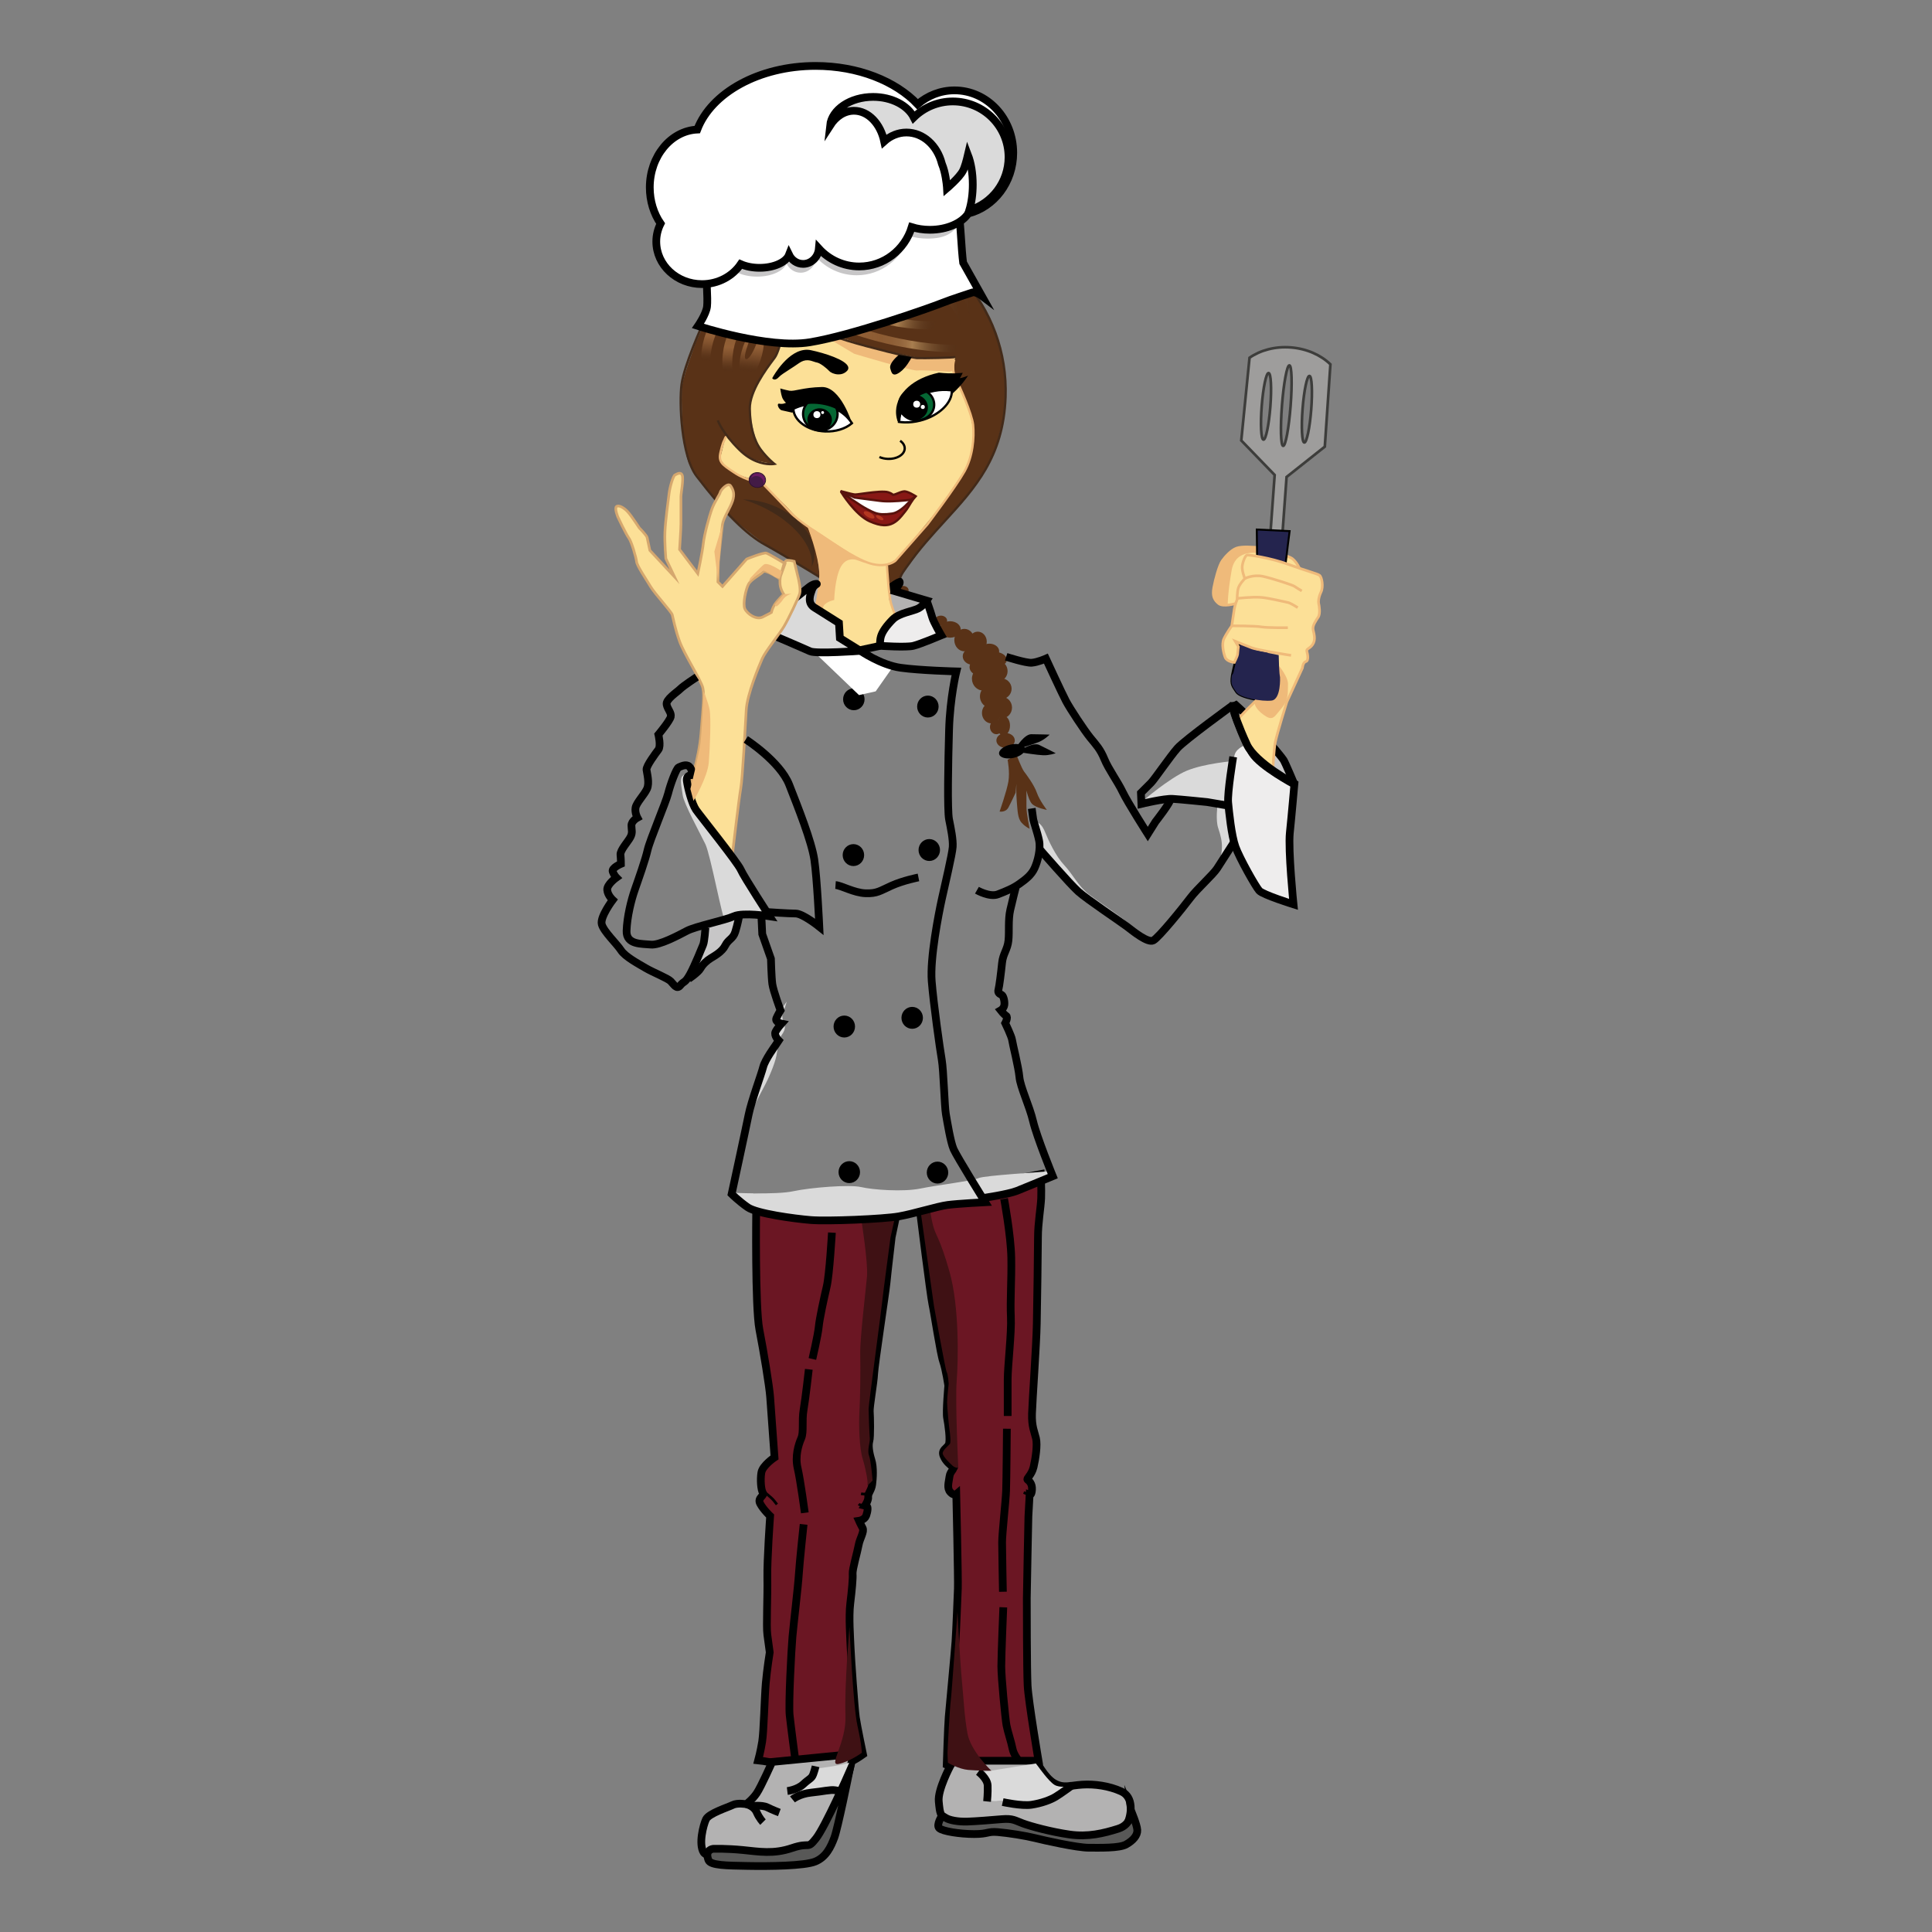<?xml version="1.0" encoding="utf-8"?>
<!-- Generator: Adobe Illustrator 16.0.0, SVG Export Plug-In . SVG Version: 6.00 Build 0)  -->
<!DOCTYPE svg PUBLIC "-//W3C//DTD SVG 1.1//EN" "http://www.w3.org/Graphics/SVG/1.1/DTD/svg11.dtd">
<svg version="1.1" id="Calque_1" xmlns="http://www.w3.org/2000/svg" xmlns:xlink="http://www.w3.org/1999/xlink" x="0px" y="0px"
	 width="250px" height="250px" viewBox="0 0 250 250" enable-background="new 0 0 250 250" xml:space="preserve">
<rect x="0" y="0" width="250" height="250" fill="#808080" stroke="none"/>
<g id="schattierung">
	<g>
		<path fill="#6B1623" stroke="#000000" stroke-miterlimit="10" d="M97.85,156.614c0,0-0.155,12.481,0.412,15.421
			c0.568,2.939,1.29,7.323,1.393,8.715c0.103,1.393,0.567,7.84,0.567,7.84s-1.547,1.031-1.702,1.96
			c-0.155,0.928-0.051,2.27,0.207,2.631c0.257,0.359-0.774,0.617-0.362,1.392c0.413,0.774,1.29,1.6,1.29,1.6
			s-0.412,5.777-0.361,8.047c0.051,2.27-0.154,6.188,0,7.323c0.155,1.136,0.309,2.269,0.309,2.269s-0.36,2.218-0.515,4.023
			s-0.258,6.241-0.464,7.529c-0.207,1.289-0.516,2.425-0.516,2.425s1.032,0.103,2.063,0.361c1.031,0.257,4.332,0.771,5.982,0.722
			c1.65-0.051,3.971-0.929,4.384-1.135c0.413-0.207,1.134-0.723,1.134-0.723s-0.774-3.713-0.928-4.797
			c-0.154-1.082-0.619-7.58-0.67-8.922c-0.052-1.341-0.258-4.074-0.052-5.775c0.206-1.702,0.361-3.3,0.31-3.868
			c-0.052-0.567,0.619-2.837,0.773-3.714c0.155-0.876,0.774-1.753,0.516-2.217c-0.258-0.464-0.464-0.929-0.464-0.929
			s0.722-0.104,0.928-0.67c0.207-0.567,0.258-1.187,0.052-1.238c-0.207-0.051-0.207-0.051-0.207-0.051s0.465-0.671,0.414-1.135
			s0.412-0.825,0.515-1.6c0.103-0.773,0.207-2.218-0.104-3.196c-0.309-0.98-0.412-1.911-0.257-2.427
			c0.154-0.516,0.103-3.197,0.052-3.817c-0.052-0.618,0.515-3.713,0.566-4.899s1.496-10.624,1.6-11.759
			c0.103-1.135,0.67-5.931,0.67-5.931l0.567-2.682l3.095-0.671c0,0,1.341,10.831,1.599,12.018s1.032,6.395,1.393,7.427
			c0.36,1.031,0.67,3.146,0.67,3.146s-0.31,3.403-0.155,4.178c0.155,0.773,0.464,2.939,0.207,3.455
			c-0.258,0.515-0.98,0.671-0.67,1.444c0.309,0.773,0.876,1.135,1.186,1.444c0.31,0.31-0.309,0.464-0.413,1.236
			c-0.103,0.774-0.361,1.497,0.104,2.013c0.464,0.516,0.773,0.258,0.773,0.258s0.258,11.037,0.207,12.225
			c-0.052,1.186-0.207,5.363-0.31,6.859c-0.103,1.495-0.773,8.509-0.876,9.747c-0.104,1.238-0.258,6.188-0.258,6.188
			s2.218,0.876,4.59,0.928c2.372,0.052,3.868-0.051,4.899-0.361c1.032-0.308,2.424-0.875,2.424-0.875s-1.341-7.891-1.444-9.954
			c-0.104-2.063-0.104-10.573-0.104-11.294c0-0.723,0.207-10.572,0.207-10.572l0.154-2.786c0,0,0.258,0.104,0.31-0.67
			c0.052-0.773-0.361-1.135-0.567-1.289c-0.207-0.156,0.517-0.569,0.774-1.653c0.258-1.083,0.516-2.836,0.31-3.713
			c-0.207-0.877-0.567-1.496-0.515-3.197c0.051-1.701,0.567-8.871,0.618-11.656s0.154-9.438,0.154-11.191
			c0-1.753,0.361-3.816,0.413-5.003c0.051-1.186-0.052-3.146-0.052-3.146l-20.114,3.816l-16.659-0.772L97.85,156.614z"/>
		<path fill="none" stroke="#000000" stroke-width="0.346" stroke-miterlimit="10" d="M101.462,170.283"/>
		<ellipse cx="110.485" cy="90.486" rx="1.389" ry="1.418"/>
		<ellipse cx="120.066" cy="91.428" rx="1.389" ry="1.418"/>
		<ellipse cx="110.43" cy="110.648" rx="1.389" ry="1.419"/>
		<ellipse cx="120.248" cy="109.992" rx="1.389" ry="1.418"/>
		<ellipse cx="109.251" cy="132.833" rx="1.389" ry="1.419"/>
		<ellipse cx="118.037" cy="131.708" rx="1.389" ry="1.418"/>
		<ellipse cx="109.897" cy="151.673" rx="1.39" ry="1.418"/>
		<ellipse cx="121.313" cy="151.732" rx="1.389" ry="1.419"/>
		
			<ellipse transform="matrix(-0.293 -0.956 0.956 -0.293 77.767 210.476)" fill="#593217" cx="116.685" cy="76.492" rx="0.674" ry="0.891"/>
		<path fill="#593217" d="M90.019,44.373c0,0-1.515,4.063-1.739,5.439c-0.221,1.359,0.032,8.798,0.952,10.308
			c0.919,1.508,4.286,5.658,5.057,6.453s3.798,3.354,5.67,4.45c1.871,1.095,5.221,3.11,5.221,3.11l0.897,0.547
			c0,0-0.242-2.679-0.479-3.431s-0.886-3.033-0.886-3.033l-5.981-6.076l-5.211-2.876c0,0-0.09-1.941,0.243-2.189
			c0.332-0.25,0.505-0.435,0.505-0.435s1.827,2.175,2.649,2.551c0.822,0.375,2.487,0.878,2.775,0.869
			c0.29-0.009,0.512-0.033,0.512-0.033s-2.192-2.243-2.502-3.196c-0.31-0.953-0.753-3.523-0.675-4.184
			c0.08-0.66,0.713-2.706,1.471-3.859c0.756-1.152,1.728-2.371,1.913-2.779c0.184-0.409,0.78-2.511,0.78-2.511l-2.942-0.832
			l-6.963-1.139L90.019,44.373z"/>
		<path fill="#593217" d="M115.398,76.201c-0.114-0.085-2.139-2.494-2.139-2.494l5.104-5.98l4.989-8.268l-1.437-12.367
			l-11.059-1.898l-2.773-1.536c0,0,5.428-5.949,11.076-5.982c5.647-0.032,6.16-0.729,6.16-0.729l0.603,0.782
			c0,0,2.491,3.649,3.134,6.08c0.643,2.432,1.428,6.507,1.01,8.981c-0.417,2.475-1.27,5.396-1.573,6.054
			c-0.304,0.658-2.405,4.1-2.782,4.578c-0.376,0.479-2.438,2.879-2.844,3.325c-0.408,0.446-2.855,3.094-3.259,3.646
			c-1.869,2.554-2.211,3.116-2.873,3.738c-0.468,0.44-0.372,1.272-0.076,1.659"/>
		<path fill="#593217" d="M132.393,85.188"/>
		<path fill="#422A19" d="M108.309,76.22c-0.069-0.043-7-4.312-9.307-5.563c-2.5-1.356-5.266-4.113-8.967-8.938
			c-2.036-2.652-2.317-9.639-1.984-12.018c0.359-2.566,2.669-7.64,2.677-7.659L91,42.161c-0.008,0.019-2.304,5.061-2.657,7.589
			c-0.324,2.319-0.044,9.218,1.927,11.789c3.675,4.789,6.412,7.521,8.873,8.856c2.314,1.256,9.251,5.529,9.322,5.573L108.309,76.22z
			"/>
		<path fill="#422A19" d="M116.546,75.886c-0.689-0.743-0.004-1.698,0.547-2.467c0.062-0.085,0.122-0.168,0.178-0.25
			c1.54-2.205,3.23-4.055,4.866-5.844c3.881-4.245,7.548-8.256,7.833-15.932c0.438-11.826-8.742-21.801-20.464-22.235l0.011-0.296
			c5.758,0.213,11.088,2.676,15.007,6.934c3.918,4.258,5.958,9.801,5.743,15.609c-0.289,7.783-3.991,11.833-7.91,16.12
			c-1.629,1.782-3.313,3.623-4.841,5.813c-0.058,0.082-0.118,0.167-0.181,0.254c-0.514,0.717-1.098,1.529-0.566,2.096l0.009,0.011"
			/>
		<path d="M114.969,75.626c0,0,1.337-1.121,1.726-0.784c0.388,0.338,0.167,0.854,0.167,0.854s-0.267,0.487-0.473,0.694
			c-0.207,0.208-0.991,0.468-0.993,0.646c-0.003,0.178-0.38-0.015-0.38-0.015L114.969,75.626"/>
		<path fill="#FCE097" d="M93.975,56.26l-0.805,3.08c0,0,0.588,1.148,1.885,1.838c1.298,0.688,3.337,1.099,3.337,1.099l3.275,3.167
			c0,0,1.545,1.727,2.09,2.125c0.545,0.397,6.042,4.012,6.215,4.109c0.174,0.099,2.961,1.814,4.295,1.438
			c1.335-0.376,1.671-0.63,2.293-1.337c0.622-0.707,5.306-6.431,5.306-6.431s2.541-3.808,2.882-4.357
			c0.342-0.55,1.25-2.894,1.211-4.451c-0.04-1.557-0.393-3.054-0.67-3.78c-0.277-0.729-1.507-3.503-1.635-3.797
			c-0.129-0.291-0.385-1.534-0.275-1.982c0.109-0.447,0.247-0.698,0.247-0.698l-5.046,0.132l-7.371-1.778
			c0,0-2.784-0.75-5.101-1.785c-2.258-1.01-4.043-2.495-4.089-2.5c-0.092-0.008-1.13,4.411-1.13,4.411s-0.488,1.303-0.621,1.484
			s-2.177,3.229-2.323,3.521c-0.147,0.292-0.94,1.933-0.919,2.883c0.021,0.95,0.447,3.75,1.146,4.91
			c0.698,1.159,2.032,2.47,2.032,2.47s-2.874-0.352-3.59-1.019C95.899,58.343,93.975,56.26,93.975,56.26z"/>
		<g>
			<path fill="#FFFFFF" d="M109.574,63.92l5.64,0.618l2.964-0.299c0,0-1.742,2.416-2.046,2.542
				c-0.305,0.124-4.352-0.473-4.352-0.473L109.574,63.92z"/>
			<path d="M115.832,66.845c-0.996-0.037-4.027-0.482-4.058-0.487l-0.017-0.003l-2.309-2.498l5.766,0.631l3.068-0.309l-0.064,0.088
				c-0.179,0.25-1.758,2.433-2.067,2.56C116.121,66.837,116.057,66.853,115.832,66.845z M111.805,66.263
				c0.249,0.035,3.079,0.448,4.03,0.483c0.208,0.007,0.264-0.007,0.278-0.012c0.208-0.085,1.262-1.471,1.96-2.436l-2.859,0.289
				l-0.006-0.001l-5.508-0.604L111.805,66.263z"/>
		</g>
		<path fill="#FCE097" d="M104.504,68.077c0,0,1.695,4.395,1.644,5.8c-0.051,1.407-1.204,6.596-1.204,6.596l-2.296,1.481
			l7.807,2.226l3.193-0.423l3.911-1.366c0,0-2.441-4.382-2.501-4.804c-0.06-0.422-0.257-5.132-0.257-5.132s-8.947-4.63-8.864-4.807
			c0.081-0.177-1.225,0.568-1.225,0.568L104.504,68.077z"/>
		<g>
			<path fill="#EFBA7A" d="M123.327,46.364c0,0-3.65,0.222-4.937-0.022c-1.286-0.244-5.339-1.126-7.023-1.664
				c-1.684-0.537-5.708-1.991-5.708-1.991l4.921,2.949c0,0,7.475,2.24,8.092,2.156c0.617-0.084,4.177,0.155,4.177,0.155l0.464-0.141
				L123.327,46.364z"/>
			<path fill="#EFBA7A" d="M118.604,47.942c-0.951-0.035-7.776-2.078-8.066-2.164l-0.034-0.016l-4.921-2.948l0.126-0.268
				c0.041,0.016,4.04,1.459,5.702,1.99c1.654,0.528,5.713,1.413,7.007,1.659c0.249,0.048,0.612,0.08,1.078,0.098
				c1.564,0.058,3.799-0.076,3.821-0.078l0.16-0.009l-0.017,1.711l-0.594,0.179l-0.026-0.002c-0.017,0-1.595-0.105-2.816-0.15
				c-0.884-0.033-1.212-0.021-1.332-0.005C118.667,47.943,118.638,47.943,118.604,47.942z M110.64,45.499
				c0.396,0.117,7.085,2.113,7.975,2.146c0.015,0.001,0.027,0.001,0.038,0c0.194-0.026,0.645-0.026,1.383,0.002
				c1.137,0.042,2.583,0.135,2.797,0.148l0.334-0.1l0.012-1.175c-0.542,0.029-2.358,0.118-3.692,0.068
				c-0.481-0.018-0.859-0.053-1.122-0.103c-1.34-0.254-5.351-1.128-7.041-1.668c-1.033-0.33-2.962-1.01-4.291-1.483L110.64,45.499z"
				/>
		</g>
		<g>
			<path fill="#FFFFFF" d="M102.657,52.899c0.063,1.551,1.867,2.846,4.129,2.929c1.398,0.052,2.657-0.37,3.455-1.064
				c-0.926-1.425-2.638-2.416-4.631-2.488C104.536,52.234,103.524,52.466,102.657,52.899z"/>
			<path d="M106.781,55.977c-2.329-0.086-4.206-1.436-4.272-3.07l-0.004-0.097l0.086-0.043c0.917-0.459,1.963-0.681,3.024-0.642
				c1.982,0.074,3.757,1.029,4.75,2.557l0.07,0.109l-0.097,0.083C109.474,55.627,108.177,56.028,106.781,55.977z M102.813,52.989
				c0.13,1.438,1.852,2.612,3.98,2.69c1.249,0.047,2.452-0.306,3.251-0.945c-0.952-1.382-2.602-2.244-4.439-2.313
				C104.627,52.387,103.664,52.583,102.813,52.989z"/>
		</g>
		<g>
			<path fill="#FFFFFF" d="M120.395,50.684c-2.441,0.625-4.155,2.312-4.076,3.905c0.841,0.126,1.795,0.081,2.77-0.168
				c2.441-0.626,4.155-2.312,4.076-3.905C122.325,50.39,121.369,50.435,120.395,50.684z"/>
			<path d="M117.006,54.801L117.006,54.801c-0.242-0.009-0.48-0.03-0.709-0.065l-0.12-0.019l-0.006-0.121
				c-0.084-1.679,1.716-3.424,4.187-4.056c0.713-0.184,1.427-0.263,2.12-0.236c0.242,0.008,0.48,0.031,0.71,0.065l0.119,0.018
				l0.007,0.121c0.083,1.681-1.717,3.424-4.187,4.056C118.414,54.747,117.7,54.827,117.006,54.801z M116.465,54.459
				c0.179,0.023,0.366,0.039,0.552,0.045c0.665,0.024,1.351-0.052,2.036-0.228c2.275-0.582,3.95-2.128,3.967-3.631
				c-0.181-0.023-0.367-0.039-0.553-0.046c-0.665-0.024-1.35,0.053-2.036,0.228C118.157,51.41,116.48,52.956,116.465,54.459z"/>
		</g>
		<g>
			
				<ellipse transform="matrix(0.037 -0.999 0.999 0.037 48.674 157.651)" fill="#056734" cx="106.147" cy="53.567" rx="2.136" ry="2.232"/>
			<path d="M106.064,55.85c-1.311-0.049-2.34-1.112-2.294-2.371c0.047-1.259,1.152-2.244,2.463-2.194
				c1.312,0.047,2.341,1.111,2.294,2.371C108.481,54.914,107.376,55.898,106.064,55.85z M106.223,51.579
				c-1.149-0.042-2.116,0.814-2.157,1.91c-0.04,1.095,0.861,2.021,2.009,2.063c1.148,0.044,2.116-0.813,2.156-1.909
				C108.272,52.548,107.371,51.622,106.223,51.579z"/>
		</g>
		<g>
			
				<ellipse transform="matrix(0.037 -0.999 0.999 0.037 61.909 168.947)" fill="#056734" cx="118.611" cy="52.353" rx="2.041" ry="2.27"/>
			<path d="M118.533,54.538c-1.333-0.05-2.38-1.07-2.336-2.278c0.045-1.206,1.166-2.147,2.499-2.098
				c1.333,0.05,2.381,1.071,2.336,2.277C120.987,53.646,119.866,54.588,118.533,54.538z M118.684,50.459
				c-1.169-0.043-2.151,0.77-2.19,1.812c-0.039,1.044,0.881,1.927,2.05,1.971c1.169,0.043,2.152-0.771,2.192-1.813
				C120.775,51.386,119.854,50.502,118.684,50.459z"/>
		</g>
		<path fill="#422A19" d="M99.564,60.208c-0.854-0.031-2.412-0.337-3.992-1.902c-2.277-2.253-2.811-3.799-2.832-3.863l0.281-0.094
			c0.006,0.015,0.539,1.55,2.759,3.747c1.675,1.658,3.348,1.827,4.049,1.813c-0.328-0.289-0.897-0.834-1.465-1.577
			c-0.943-1.235-1.459-3.117-1.491-5.44c-0.033-2.297,2.11-5.171,3.025-6.397c0.098-0.133,0.183-0.245,0.248-0.337
			c0.647-0.896,1.494-4.952,1.503-4.992l0.291,0.06c-0.035,0.17-0.869,4.159-1.552,5.107c-0.067,0.091-0.152,0.205-0.251,0.34
			c-0.897,1.203-2.998,4.021-2.967,6.216c0.032,2.259,0.527,4.078,1.431,5.263c0.829,1.087,1.685,1.753,1.694,1.76l0.26,0.202
			l-0.324,0.061C100.202,60.18,99.957,60.222,99.564,60.208z"/>
		<path fill="#422A19" d="M118.686,46.479c-0.052-0.002-0.094-0.005-0.119-0.007c-0.956-0.1-6.143-1.375-9.008-2.254
			c-2.801-0.859-6.058-2.334-7.576-3.428c-1.512-1.092-2.984-5.239-3.046-5.415l0.279-0.1c0.015,0.043,1.503,4.236,2.939,5.272
			c1.496,1.08,4.715,2.535,7.489,3.387c2.853,0.875,8.007,2.144,8.952,2.241c0.612,0.063,4.704-0.037,4.978-0.121l0.116,0.271
			C123.424,46.448,119.518,46.51,118.686,46.479z"/>
		<path fill="#EFBA7A" d="M113.84,73.271c-0.354-0.013-0.754-0.069-1.198-0.192c-2.149-0.59-6.25-3.518-6.423-3.641
			c-0.116-0.074-3.014-1.917-3.997-2.977c-0.91-0.979-3.329-3.469-3.649-3.799c-0.33-0.051-2.097-0.359-3.6-1.363l-0.183-0.121
			c-1.467-0.977-2.015-1.343-1.694-2.72c0.251-1.075,0.409-1.423,0.486-1.534c0.036-0.105,0.149-0.413,0.284-0.535l0.199,0.22
			c-0.065,0.06-0.164,0.293-0.209,0.431l-0.017,0.053l-0.019,0.009c-0.032,0.051-0.179,0.329-0.435,1.425
			c-0.274,1.177,0.116,1.437,1.57,2.405l0.183,0.122c1.573,1.049,3.506,1.319,3.526,1.321l0.051,0.007l0.035,0.037
			c0.027,0.027,2.718,2.794,3.69,3.84c0.958,1.032,3.916,2.914,3.946,2.933c0.048,0.034,4.238,3.025,6.335,3.602
			c1.963,0.538,2.985-0.288,3.061-0.354l4.122-4.687c0.126-0.167,3.643-4.817,4.771-6.821c1.056-1.877,1.26-4.297,1.098-5.935
			c-0.133-1.349-1.724-4.961-2.25-5.966c-0.503-0.961-0.328-2.204-0.17-2.56l0.272,0.12c-0.133,0.297-0.283,1.455,0.161,2.302
			c0.483,0.923,2.137,4.62,2.282,6.073c0.167,1.684-0.045,4.173-1.134,6.11c-1.154,2.048-4.761,6.812-4.798,6.859l-0.007,0.009
			l-4.142,4.709C115.952,72.688,115.245,73.323,113.84,73.271z"/>
		<g>
			<path fill="#881815" d="M108.753,63.536c0,0,0.074,0.021,0.193,0.056c0.422,0.117,1.407,0.386,1.705,0.397
				c0.381,0.015,3.468-0.573,4.287-0.288c0.819,0.286,0.432,0.399,0.819,0.286c0.388-0.113,0.779-0.354,1.227-0.401
				s1.509,0.63,1.509,0.63s-0.399,0.433-0.847,0.479s-2.5,0.29-3.77,0.116l-3.292-0.429L108.753,63.536z"/>
			<path fill="#58120C" d="M114.547,65.015c-0.257-0.011-0.489-0.029-0.691-0.056l-3.313-0.432l-1.851-0.856l0.111-0.273l0,0
				c0,0,0.072,0.02,0.184,0.051c0.85,0.239,1.475,0.386,1.67,0.393c0.098,0.004,0.456-0.046,0.87-0.103
				c0.838-0.114,2.105-0.29,2.896-0.261c0.245,0.01,0.429,0.037,0.563,0.084c0.42,0.146,0.548,0.255,0.616,0.315
				c0.025-0.006,0.068-0.02,0.113-0.032c0.134-0.039,0.271-0.096,0.416-0.155c0.262-0.106,0.533-0.219,0.838-0.251
				c0.028-0.004,0.058-0.004,0.089-0.004c0.505,0.02,1.413,0.592,1.515,0.657l0.149,0.095l-0.121,0.131
				c-0.018,0.02-0.442,0.474-0.94,0.526l-0.104,0.011C117.046,64.909,115.688,65.056,114.547,65.015z M110.626,64.239l3.269,0.425
				c0.193,0.026,0.416,0.044,0.663,0.054c1.12,0.041,2.462-0.104,2.968-0.158l0.104-0.011c0.231-0.024,0.468-0.181,0.62-0.308
				c-0.332-0.194-0.902-0.497-1.203-0.508c-0.016-0.002-0.032-0.002-0.047,0c-0.262,0.028-0.513,0.131-0.756,0.23
				c-0.145,0.061-0.295,0.122-0.445,0.166c-0.125,0.036-0.175,0.051-0.23,0.049c-0.082-0.002-0.129-0.046-0.16-0.075
				c-0.045-0.041-0.139-0.128-0.52-0.261c-0.105-0.037-0.267-0.06-0.478-0.066c-0.764-0.029-2.016,0.144-2.845,0.258
				c-0.525,0.071-0.803,0.109-0.921,0.104c-0.081-0.003-0.203-0.022-0.35-0.053L110.626,64.239z"/>
		</g>
		<g>
			<path fill="#881815" d="M108.848,63.663c0,0,1.815,2.967,3.699,3.802c1.883,0.835,2.998,0.637,4.121-0.723
				c0.255-0.31,0.638-0.768,0.834-1.102c0.597-1.015,0.881-1.319,0.881-1.319s-0.345,0.189-0.888,0.79
				c-0.399,0.444-1.278,1.24-2.041,1.347c-1.797,0.253-2.229-0.046-3.293-0.596c-0.505-0.262-1.277-0.771-1.949-1.231
				C109.469,64.118,108.848,63.663,108.848,63.663z"/>
			<path fill="#58120C" d="M114.355,68.109c-0.53-0.02-1.14-0.187-1.868-0.509c-1.905-0.844-3.691-3.736-3.766-3.859
				c-0.037-0.061-0.026-0.139,0.026-0.187c0.051-0.049,0.131-0.052,0.187-0.011c0.007,0.005,0.629,0.46,1.362,0.965
				c0.866,0.596,1.516,1.006,1.934,1.223l0.179,0.093c0.633,0.329,1.05,0.548,1.777,0.573c0.337,0.013,0.745-0.015,1.248-0.087
				c0.706-0.098,1.559-0.861,1.951-1.298c0.553-0.613,0.912-0.813,0.927-0.822c0.047-0.025,0.104-0.024,0.149,0.005
				c0.045,0.027,0.073,0.078,0.071,0.132c-0.001,0.034-0.015,0.068-0.039,0.095c-0.012,0.013-0.292,0.323-0.862,1.294
				c-0.192,0.327-0.549,0.759-0.809,1.073l-0.04,0.048C116.027,67.751,115.278,68.143,114.355,68.109z M109.429,64.265
				c0.651,0.916,1.908,2.501,3.177,3.064c0.692,0.308,1.269,0.466,1.76,0.484c0.821,0.029,1.496-0.33,2.187-1.165l0.041-0.05
				c0.253-0.307,0.602-0.727,0.781-1.033c0.062-0.105,0.121-0.203,0.176-0.295c-0.253,0.27-1.192,1.21-2.075,1.335
				c-0.527,0.073-0.941,0.102-1.3,0.089c-0.795-0.03-1.259-0.271-1.903-0.607l-0.178-0.094c-0.429-0.221-1.09-0.639-1.966-1.241
				C109.875,64.578,109.635,64.41,109.429,64.265z"/>
		</g>
		<g>
			<path d="M116.358,46.076c0,0-1.185,0.977-1.015,1.557c0.169,0.582,0.22,0.966,1.005,0.421c0.786-0.546,1.404-1.735,1.404-1.735
				L116.358,46.076z"/>
			<path d="M115.753,48.464L115.753,48.464c-0.331-0.012-0.424-0.34-0.523-0.687l-0.029-0.103c-0.192-0.655,0.934-1.607,1.063-1.714
				l0.053-0.043l1.662,0.29l-0.094,0.179c-0.025,0.051-0.644,1.229-1.451,1.788C116.136,48.382,115.926,48.47,115.753,48.464z
				 M116.4,46.232c-0.427,0.365-1.015,1.02-0.915,1.359l0.029,0.103c0.093,0.326,0.145,0.47,0.249,0.473l0,0
				c0.069,0.003,0.212-0.037,0.5-0.235c0.569-0.395,1.056-1.156,1.257-1.503L116.4,46.232z"/>
		</g>
		<g>
			<path d="M100.105,48.919c0,0,2.191-4.003,4.788-3.461c2.597,0.544,5.299,1.665,4.633,2.407c-0.666,0.74-1.801,0.379-2.107,0.049
				c-0.307-0.33-1.174-1.063-1.681-1.147c-0.507-0.083-1.313-0.687-2.429,0.102c-1.114,0.789-2.221,1.385-2.62,1.817
				C100.29,49.118,100.105,48.919,100.105,48.919z"/>
			<path d="M100.22,49.112c-0.136-0.005-0.21-0.077-0.224-0.092l-0.073-0.078l0.051-0.094c0.082-0.15,2.042-3.679,4.522-3.586
				c0.143,0.005,0.285,0.021,0.426,0.051c1.779,0.372,4.534,1.251,4.827,2.146c0.06,0.181,0.02,0.354-0.114,0.504
				c-0.378,0.421-0.861,0.495-1.2,0.482c-0.494-0.018-0.941-0.229-1.127-0.432c-0.322-0.345-1.153-1.029-1.595-1.102
				c-0.124-0.02-0.258-0.065-0.4-0.115c-0.232-0.08-0.495-0.169-0.794-0.181c-0.383-0.014-0.752,0.107-1.125,0.372
				c-0.44,0.311-0.881,0.594-1.271,0.844c-0.588,0.378-1.097,0.705-1.326,0.953C100.591,49.009,100.396,49.12,100.22,49.112z
				 M104.486,45.559c-1.955-0.073-3.648,2.438-4.12,3.21c0.055-0.033,0.126-0.089,0.213-0.184c0.255-0.277,0.753-0.596,1.383-1.001
				c0.388-0.248,0.826-0.53,1.26-0.837c0.43-0.304,0.857-0.443,1.308-0.426c0.342,0.013,0.64,0.113,0.879,0.195
				c0.136,0.047,0.253,0.088,0.352,0.104c0.591,0.097,1.501,0.908,1.765,1.193c0.141,0.151,0.512,0.321,0.92,0.336
				c0.275,0.011,0.667-0.047,0.969-0.384c0.062-0.069,0.078-0.136,0.053-0.214c-0.191-0.582-2.258-1.456-4.607-1.948
				C104.739,45.578,104.612,45.563,104.486,45.559z"/>
		</g>
		<g>
			<path d="M124.039,48.913c0.095-0.117,0.196-0.296,0.294-0.5c-0.533,0.049-1.084,0.063-1.648,0.042
				c-0.352-0.012-0.839-0.044-1.178-0.082c-3.174,0.674-5.328,2.537-5.412,4.81c-0.014,0.389,0.039,0.77,0.149,1.14
				c0.047-0.012,0.093-0.024,0.139-0.036c0.005-1.561,1.695-3.181,4.077-3.791c0.975-0.25,1.93-0.296,2.77-0.168
				c0.007,0.147,0,0.298-0.023,0.446c0.642-0.576,1.203-1.199,1.67-1.86C124.351,49.102,123.799,49.209,124.039,48.913z"/>
			<path d="M116.141,54.501l-0.041-0.137c-0.116-0.394-0.168-0.792-0.154-1.187c0.085-2.313,2.256-4.255,5.529-4.95l0.024-0.005
				l0.023,0.003c0.349,0.039,0.837,0.07,1.167,0.082c0.545,0.021,1.094,0.006,1.63-0.041l0.261-0.023l-0.114,0.236
				c-0.094,0.193-0.184,0.35-0.264,0.463c0.148-0.02,0.377-0.08,0.624-0.169l0.442-0.158l-0.272,0.384
				c-0.472,0.667-1.041,1.301-1.692,1.885l-0.309,0.277l0.063-0.41c0.014-0.099,0.022-0.197,0.023-0.294
				c-0.18-0.022-0.365-0.039-0.552-0.046c-0.665-0.025-1.349,0.052-2.035,0.228c-2.293,0.588-3.96,2.122-3.965,3.647l-0.001,0.113
				l-0.163,0.043c-0.029,0.008-0.058,0.016-0.087,0.024L116.141,54.501z M121.514,48.522c-3.123,0.671-5.191,2.5-5.271,4.664
				c-0.008,0.211,0.005,0.421,0.037,0.632c0.296-1.494,1.948-2.905,4.142-3.467c0.713-0.183,1.427-0.263,2.12-0.237
				c0.242,0.009,0.479,0.031,0.71,0.066l0.119,0.018l0.006,0.122c0.002,0.028,0.002,0.06,0.003,0.09
				c0.407-0.389,0.779-0.798,1.108-1.222c-0.141,0.035-0.285,0.062-0.393,0.056c-0.154-0.005-0.218-0.074-0.244-0.132
				c-0.04-0.086-0.016-0.185,0.072-0.292c0.047-0.06,0.099-0.138,0.155-0.237c-0.463,0.031-0.933,0.038-1.4,0.021
				C122.351,48.592,121.868,48.562,121.514,48.522z"/>
		</g>
		<g>
			<ellipse transform="matrix(0.037 -0.999 0.999 0.037 61.214 168.961)" cx="118.285" cy="52.715" rx="1.512" ry="1.633"/>
			<path d="M118.227,54.373c-0.982-0.038-1.753-0.812-1.72-1.726c0.034-0.916,0.861-1.631,1.842-1.595
				c0.981,0.037,1.752,0.812,1.719,1.727C120.034,53.694,119.208,54.41,118.227,54.373z M118.339,51.35
				c-0.819-0.03-1.507,0.558-1.535,1.309c-0.028,0.751,0.615,1.388,1.434,1.418c0.817,0.031,1.505-0.556,1.533-1.309
				C119.799,52.017,119.157,51.381,118.339,51.35z"/>
		</g>
		<path d="M110.242,54.764c0,0-1.447-4.732-3.884-4.684c-2.437,0.05-3.571,0.594-4.201,0.477c-0.63-0.118-1.191-0.292-1.191-0.292
			s0.073,0.646,0.227,1.106c0.153,0.461,0.513,0.747,0.513,0.747s-0.402,0.222-0.843,0.121c-0.439-0.102-0.127,0.758,0.312,0.859
			c0.439,0.1,1.382,0.308,1.382,0.308l0.19-0.654c0.886-0.392,1.907-0.576,2.979-0.485
			C107.713,52.435,109.385,53.297,110.242,54.764z"/>
		<g>
			<ellipse transform="matrix(0.037 -0.999 0.999 0.037 47.858 158.302)" cx="106.065" cy="54.32" rx="1.339" ry="1.435"/>
			<path d="M106.008,55.81c-0.873-0.032-1.558-0.726-1.527-1.545c0.031-0.82,0.765-1.461,1.638-1.428
				c0.873,0.031,1.557,0.725,1.527,1.545C107.616,55.201,106.881,55.842,106.008,55.81z M106.107,53.134
				c-0.708-0.026-1.306,0.484-1.329,1.141c-0.025,0.658,0.533,1.213,1.241,1.238c0.709,0.026,1.306-0.485,1.331-1.143
				C107.374,53.714,106.817,53.158,106.107,53.134z"/>
		</g>
		<circle fill="#FFFFFF" cx="105.708" cy="53.654" r="0.455"/>
		<circle fill="#FFFFFF" cx="118.621" cy="52.303" r="0.451"/>
		<circle fill="#FFFFFF" cx="106.448" cy="53.387" r="0.188"/>
		<circle fill="#FFFFFF" cx="119.411" cy="52.659" r="0.266"/>
		<g>
			
				<ellipse transform="matrix(0.037 -0.999 0.999 0.037 32.306 157.745)" fill="#431B46" cx="98.005" cy="62.109" rx="0.968" ry="1.07"/>
			<path fill="#2F112F" d="M97.964,63.131c-0.617-0.022-1.101-0.497-1.081-1.058c0.021-0.561,0.54-0.998,1.157-0.976
				c0.617,0.022,1.102,0.497,1.081,1.058S98.581,63.153,97.964,63.131z M98.037,61.196c-0.563-0.021-1.036,0.374-1.055,0.879
				c-0.019,0.508,0.424,0.937,0.986,0.957s1.035-0.374,1.054-0.881C99.041,61.646,98.599,61.218,98.037,61.196z"/>
		</g>
		
			<linearGradient id="SVGID_1_" gradientUnits="userSpaceOnUse" x1="190.958" y1="-3944.336" x2="207.427" y2="-3944.336" gradientTransform="matrix(0.999 0.037 0.037 -0.999 64.732 -3913.359)">
			<stop  offset="0" style="stop-color:#422A19;stop-opacity:0"/>
			<stop  offset="0.01" style="stop-color:#482D1A;stop-opacity:0.028"/>
			<stop  offset="0.059" style="stop-color:#644025;stop-opacity:0.166"/>
			<stop  offset="0.113" style="stop-color:#794E2D;stop-opacity:0.317"/>
			<stop  offset="0.173" style="stop-color:#885833;stop-opacity:0.486"/>
			<stop  offset="0.244" style="stop-color:#905E36;stop-opacity:0.686"/>
			<stop  offset="0.356" style="stop-color:#936037"/>
			<stop  offset="0.535" style="stop-color:#946237;stop-opacity:0.855"/>
			<stop  offset="0.6" style="stop-color:#9B693D;stop-opacity:0.803"/>
			<stop  offset="0.646" style="stop-color:#A47447;stop-opacity:0.766"/>
			<stop  offset="0.682" style="stop-color:#B38453;stop-opacity:0.736"/>
			<stop  offset="0.714" style="stop-color:#C69A64;stop-opacity:0.71"/>
			<stop  offset="0.718" style="stop-color:#C89D66;stop-opacity:0.707"/>
			<stop  offset="1" style="stop-color:#422A19;stop-opacity:0"/>
		</linearGradient>
		<path fill="url(#SVGID_1_)" d="M112.896,31.462c6.778,0.863,11.981,4.976,12.566,9.597c0.025-0.217,0.043-0.436,0.051-0.657
			c0.197-5.324-4.625-9.823-10.772-10.052c-1.931-0.071-3.761,0.287-5.371,0.977C110.508,31.267,111.69,31.308,112.896,31.462z"/>
		<path fill="#422A19" d="M98.445,65.502c4.281,1.979,6.981,5.299,6.578,7.842c0.054-0.107,0.103-0.217,0.145-0.331
			c1.034-2.734-1.351-6.169-5.328-7.675c-1.249-0.473-2.507-0.698-3.675-0.701C96.919,64.862,97.684,65.15,98.445,65.502z"/>
		
			<linearGradient id="SVGID_2_" gradientUnits="userSpaceOnUse" x1="185.704" y1="-3946.143" x2="206.274" y2="-3946.143" gradientTransform="matrix(0.999 0.037 0.037 -0.999 64.732 -3913.359)">
			<stop  offset="0" style="stop-color:#422A19;stop-opacity:0"/>
			<stop  offset="0.01" style="stop-color:#482D1A;stop-opacity:0.028"/>
			<stop  offset="0.059" style="stop-color:#644025;stop-opacity:0.166"/>
			<stop  offset="0.113" style="stop-color:#794E2D;stop-opacity:0.317"/>
			<stop  offset="0.173" style="stop-color:#885833;stop-opacity:0.486"/>
			<stop  offset="0.244" style="stop-color:#905E36;stop-opacity:0.686"/>
			<stop  offset="0.356" style="stop-color:#936037"/>
			<stop  offset="0.535" style="stop-color:#946237;stop-opacity:0.855"/>
			<stop  offset="0.6" style="stop-color:#9B693D;stop-opacity:0.803"/>
			<stop  offset="0.646" style="stop-color:#A47447;stop-opacity:0.766"/>
			<stop  offset="0.682" style="stop-color:#B38453;stop-opacity:0.736"/>
			<stop  offset="0.714" style="stop-color:#C69A64;stop-opacity:0.71"/>
			<stop  offset="0.718" style="stop-color:#C89D66;stop-opacity:0.707"/>
			<stop  offset="1" style="stop-color:#422A19;stop-opacity:0"/>
		</linearGradient>
		<path fill="url(#SVGID_2_)" d="M124.295,42.107c0.004-0.219-0.001-0.438-0.018-0.659c-0.012-0.162-0.03-0.323-0.053-0.482
			c-0.021-0.455-0.132-0.895-0.319-1.313c-1.503-4.357-7.154-7.314-13.637-6.829c-2.305,0.172-4.44,0.759-6.274,1.647
			c1.348-0.203,2.759-0.312,4.21-0.312c3.907,0.001,7.472,0.787,10.266,2.101c-0.306-0.04-0.619-0.065-0.937-0.075
			c-1.185-0.035-2.307,0.146-3.291,0.493c0.699-0.031,1.425-0.012,2.167,0.065c2.365,0.245,4.427,1.017,5.84,2.062
			C123.261,39.803,123.967,40.917,124.295,42.107z"/>
		
			<linearGradient id="SVGID_3_" gradientUnits="userSpaceOnUse" x1="183.948" y1="-3950.841" x2="206.123" y2="-3950.841" gradientTransform="matrix(0.999 0.037 0.037 -0.999 64.732 -3913.359)">
			<stop  offset="0" style="stop-color:#422A19;stop-opacity:0"/>
			<stop  offset="0.01" style="stop-color:#482D1A;stop-opacity:0.028"/>
			<stop  offset="0.059" style="stop-color:#644025;stop-opacity:0.166"/>
			<stop  offset="0.113" style="stop-color:#794E2D;stop-opacity:0.317"/>
			<stop  offset="0.173" style="stop-color:#885833;stop-opacity:0.486"/>
			<stop  offset="0.244" style="stop-color:#905E36;stop-opacity:0.686"/>
			<stop  offset="0.356" style="stop-color:#936037"/>
			<stop  offset="0.535" style="stop-color:#946237;stop-opacity:0.855"/>
			<stop  offset="0.6" style="stop-color:#9B693D;stop-opacity:0.803"/>
			<stop  offset="0.646" style="stop-color:#A47447;stop-opacity:0.766"/>
			<stop  offset="0.682" style="stop-color:#B38453;stop-opacity:0.736"/>
			<stop  offset="0.714" style="stop-color:#C69A64;stop-opacity:0.71"/>
			<stop  offset="0.718" style="stop-color:#C89D66;stop-opacity:0.707"/>
			<stop  offset="1" style="stop-color:#422A19;stop-opacity:0"/>
		</linearGradient>
		<path fill="url(#SVGID_3_)" d="M123.73,45.591c-3.097,0.006-6.711-0.479-10.473-1.495c-4.45-1.202-8.348-2.942-11.196-4.851
			l0.065,0.069c0.266-0.258,0.361-0.615,0.375-0.983l-0.119-0.041c2.849,1.908,6.747,3.65,11.196,4.851
			c3.762,1.017,7.377,1.501,10.473,1.496l-0.166,0.005c-0.011,0.35-0.313,0.592-0.337,0.948"/>
		<path d="M114.882,59.528c-0.406-0.014-0.801-0.102-1.144-0.252l0.121-0.272c0.308,0.136,0.665,0.215,1.034,0.229
			c1.093,0.04,2.003-0.491,2.028-1.186c0.012-0.325-0.173-0.642-0.524-0.893l0.171-0.241c0.435,0.311,0.666,0.718,0.649,1.145
			C117.187,58.915,116.139,59.576,114.882,59.528z"/>
		
			<linearGradient id="SVGID_4_" gradientUnits="userSpaceOnUse" x1="179.173" y1="-3958.838" x2="179.754" y2="-3949.431" gradientTransform="matrix(0.999 0.037 0.037 -0.999 64.732 -3913.359)">
			<stop  offset="0" style="stop-color:#422A19;stop-opacity:0"/>
			<stop  offset="0.01" style="stop-color:#482D1A;stop-opacity:0.028"/>
			<stop  offset="0.059" style="stop-color:#644025;stop-opacity:0.166"/>
			<stop  offset="0.113" style="stop-color:#794E2D;stop-opacity:0.317"/>
			<stop  offset="0.173" style="stop-color:#885833;stop-opacity:0.486"/>
			<stop  offset="0.244" style="stop-color:#905E36;stop-opacity:0.686"/>
			<stop  offset="0.356" style="stop-color:#936037"/>
			<stop  offset="0.535" style="stop-color:#946237;stop-opacity:0.855"/>
			<stop  offset="0.6" style="stop-color:#9B693D;stop-opacity:0.803"/>
			<stop  offset="0.646" style="stop-color:#A47447;stop-opacity:0.766"/>
			<stop  offset="0.682" style="stop-color:#B38453;stop-opacity:0.736"/>
			<stop  offset="0.714" style="stop-color:#C69A64;stop-opacity:0.71"/>
			<stop  offset="0.718" style="stop-color:#C89D66;stop-opacity:0.707"/>
			<stop  offset="1" style="stop-color:#422A19;stop-opacity:0"/>
		</linearGradient>
		<path fill="url(#SVGID_4_)" d="M96.087,50.634c-0.383-1.062-0.54-2.352-0.394-3.715c0.205-1.928,0.968-3.579,1.987-4.584
			c0,0-1.926,4.285-1.074,4.139c0.853-0.146,2.042-4.161,2.042-4.161c0.399,1.374,0.258,3.188-0.502,4.971
			c-0.539,1.262-1.305,2.31-2.158,3.051"/>
		
			<ellipse transform="matrix(0.493 -0.87 0.87 0.493 -0.973 131.625)" fill="#B33720" cx="112.476" cy="66.647" rx="0.319" ry="0.778"/>
		
			<ellipse transform="matrix(0.494 -0.87 0.87 0.494 -0.661 132.87)" fill="#B33720" cx="113.769" cy="67.003" rx="0.22" ry="0.537"/>
		<path opacity="0.48" fill="#941C80" enable-background="new    " d="M98.263,61.687c0.389,0.179,0.602,0.57,0.538,0.938
			c0.041-0.049,0.077-0.104,0.104-0.164c0.189-0.411-0.026-0.914-0.481-1.123c-0.456-0.207-0.977-0.043-1.166,0.368
			c-0.027,0.061-0.046,0.124-0.057,0.187C97.438,61.603,97.874,61.509,98.263,61.687z"/>
		
			<linearGradient id="SVGID_5_" gradientUnits="userSpaceOnUse" x1="185.56" y1="-3947.1" x2="203.203" y2="-3949.781" gradientTransform="matrix(0.999 0.037 0.037 -0.999 64.732 -3913.359)">
			<stop  offset="0" style="stop-color:#422A19;stop-opacity:0"/>
			<stop  offset="0.01" style="stop-color:#482D1A;stop-opacity:0.028"/>
			<stop  offset="0.059" style="stop-color:#644025;stop-opacity:0.166"/>
			<stop  offset="0.113" style="stop-color:#794E2D;stop-opacity:0.317"/>
			<stop  offset="0.173" style="stop-color:#885833;stop-opacity:0.486"/>
			<stop  offset="0.244" style="stop-color:#905E36;stop-opacity:0.686"/>
			<stop  offset="0.356" style="stop-color:#936037"/>
			<stop  offset="0.535" style="stop-color:#946237;stop-opacity:0.855"/>
			<stop  offset="0.6" style="stop-color:#9B693D;stop-opacity:0.803"/>
			<stop  offset="0.646" style="stop-color:#A47447;stop-opacity:0.766"/>
			<stop  offset="0.682" style="stop-color:#B38453;stop-opacity:0.736"/>
			<stop  offset="0.714" style="stop-color:#C69A64;stop-opacity:0.71"/>
			<stop  offset="0.718" style="stop-color:#C89D66;stop-opacity:0.707"/>
			<stop  offset="1" style="stop-color:#422A19;stop-opacity:0"/>
		</linearGradient>
		<path fill="url(#SVGID_5_)" d="M121.283,41.567c-2.547,0.082-5.484-0.307-8.5-1.213c-3.568-1.074-6.642-2.692-8.839-4.504
			l0.012,0.001c0.021,0.366,0.291,1.12-0.344,1.058l-0.013-0.009c2.197,1.81,5.271,3.429,8.84,4.501
			c0.429,0.131,0.862,0.25,1.298,0.36c0.425,0.108,0.852,0.207,1.282,0.297c0.419,0.086,0.839,0.164,1.261,0.233
			c0.41,0.065,0.822,0.123,1.235,0.172c0.4,0.046,0.8,0.082,1.203,0.109c0.387,0.025,0.775,0.043,1.164,0.05
			c0.189,0.003,0.378,0.005,0.566,0.002c0.093-0.001,0.186-0.001,0.28-0.003c0.045-0.001,0.092-0.003,0.137-0.005
			c0.033,0,0.1,0.007,0.056-0.038c-0.014-0.014-0.034-0.021-0.046-0.039c-0.042-0.064-0.045-0.155-0.038-0.23
			c0.008-0.089,0.034-0.172,0.056-0.257c0.01-0.041,0.013-0.07,0.032-0.108c0.025-0.055,0.071-0.104,0.108-0.152
			c0.021-0.027,0.045-0.062,0.072-0.086c0.014-0.014,0.032-0.025,0.048-0.038c0.019-0.019,0.04-0.033,0.061-0.048
			c0.021-0.016,0.043-0.041,0.068-0.05"/>
		
			<linearGradient id="SVGID_6_" gradientUnits="userSpaceOnUse" x1="177.203" y1="-3958.918" x2="177.203" y2="-3949.935" gradientTransform="matrix(0.999 0.037 0.037 -0.999 64.732 -3913.359)">
			<stop  offset="0" style="stop-color:#422A19;stop-opacity:0"/>
			<stop  offset="0.01" style="stop-color:#482D1A;stop-opacity:0.028"/>
			<stop  offset="0.059" style="stop-color:#644025;stop-opacity:0.166"/>
			<stop  offset="0.113" style="stop-color:#794E2D;stop-opacity:0.317"/>
			<stop  offset="0.173" style="stop-color:#885833;stop-opacity:0.486"/>
			<stop  offset="0.244" style="stop-color:#905E36;stop-opacity:0.686"/>
			<stop  offset="0.356" style="stop-color:#936037"/>
			<stop  offset="0.535" style="stop-color:#946237;stop-opacity:0.855"/>
			<stop  offset="0.6" style="stop-color:#9B693D;stop-opacity:0.803"/>
			<stop  offset="0.646" style="stop-color:#A47447;stop-opacity:0.766"/>
			<stop  offset="0.682" style="stop-color:#B38453;stop-opacity:0.736"/>
			<stop  offset="0.714" style="stop-color:#C69A64;stop-opacity:0.71"/>
			<stop  offset="0.718" style="stop-color:#C89D66;stop-opacity:0.707"/>
			<stop  offset="1" style="stop-color:#422A19;stop-opacity:0"/>
		</linearGradient>
		<path fill="url(#SVGID_6_)" d="M95.057,49.41c-0.424-0.016-0.849-0.031-1.273-0.047l0.137,0.187
			c-0.383-1.061-0.541-2.352-0.395-3.716c0.197-1.844,0.905-3.437,1.859-4.45l0.019,0.086c0.522,0.019,0.935,0.044,1.368,0.203
			l0.021-0.244c-1.019,1.004-1.783,2.657-1.987,4.583c-0.146,1.364,0.011,2.653,0.394,3.715"/>
		
			<linearGradient id="SVGID_7_" gradientUnits="userSpaceOnUse" x1="174.596" y1="-3957.669" x2="175.043" y2="-3948.53" gradientTransform="matrix(0.999 0.037 0.037 -0.999 64.732 -3913.359)">
			<stop  offset="0" style="stop-color:#422A19;stop-opacity:0"/>
			<stop  offset="0.01" style="stop-color:#482D1A;stop-opacity:0.028"/>
			<stop  offset="0.059" style="stop-color:#644025;stop-opacity:0.166"/>
			<stop  offset="0.113" style="stop-color:#794E2D;stop-opacity:0.317"/>
			<stop  offset="0.173" style="stop-color:#885833;stop-opacity:0.486"/>
			<stop  offset="0.244" style="stop-color:#905E36;stop-opacity:0.686"/>
			<stop  offset="0.356" style="stop-color:#936037"/>
			<stop  offset="0.535" style="stop-color:#946237;stop-opacity:0.855"/>
			<stop  offset="0.6" style="stop-color:#9B693D;stop-opacity:0.803"/>
			<stop  offset="0.646" style="stop-color:#A47447;stop-opacity:0.766"/>
			<stop  offset="0.682" style="stop-color:#B38453;stop-opacity:0.736"/>
			<stop  offset="0.714" style="stop-color:#C69A64;stop-opacity:0.71"/>
			<stop  offset="0.718" style="stop-color:#C89D66;stop-opacity:0.707"/>
			<stop  offset="1" style="stop-color:#422A19;stop-opacity:0"/>
		</linearGradient>
		<path fill="url(#SVGID_7_)" d="M90.917,48.288c0.389,0.015,0.781,0.018,1.166,0.052c0.002,0.116,0.024,0.284-0.009,0.399
			l0.029,0.147c-0.282-1.2-0.289-2.619,0.042-4.081c0.467-2.063,1.503-3.76,2.736-4.722L94.79,40.12
			c-0.293-0.257-0.941-0.302-1.365-0.305l0.122-0.031c-1.163,0.979-2.132,2.617-2.579,4.594c-0.331,1.461-0.323,2.881-0.042,4.08"/>
		<path fill="#B3B2B2" d="M116.086,79.734c0,0-0.566-0.89-0.701-1.454c-0.135-0.566-0.296-1.537-0.296-1.537l0.834-0.377
			l1.832,0.755l2.074,0.674c0,0-0.472,0.579-0.727,0.754s-1.158,0.35-1.563,0.539C117.137,79.275,116.086,79.734,116.086,79.734"/>
		<polygon fill="#EFBA7A" points="103.12,81.827 102.952,81.582 104.222,80.706 104.822,80.371 105.464,78.411 106.572,75.551 
			106.849,75.658 105.743,78.511 105.068,80.574 104.373,80.962 		"/>
		<path fill="#B3B2B2" d="M105.471,75.585l0.808-0.08l-0.269,3.421c0,0-1.024-0.431-1.158-0.809
			c-0.135-0.377-0.108-1.266-0.108-1.266L105.471,75.585"/>
		<path fill="#EFBA7A" d="M117.129,81.919c-1.54-2.381-1.658-2.771-1.807-3.266c-0.03-0.098-0.06-0.198-0.104-0.321
			c-0.373-1.041-0.583-4.969-0.593-5.137l0.297-0.015c0.002,0.039,0.218,4.051,0.576,5.051c0.046,0.131,0.078,0.235,0.109,0.337
			c0.141,0.47,0.254,0.843,1.771,3.189L117.129,81.919z"/>
		<g>
			<path fill="#EFBA7A" d="M105.274,68.64l5.587,3.67c0,0-1.391-0.49-2.183,0.959s-0.871,4.251-0.871,4.251s-1.31,0.285-1.441,1.057
				c-0.13,0.771-0.76-0.119-0.76-0.119s0.365-1.618,0.547-3.752c0.08-0.938-0.181-2.263-0.497-3.452
				c-0.404-1.52-0.902-2.822-0.902-2.822L105.274,68.64z"/>
			<path fill="#EFBA7A" d="M106.129,79.038c-0.287-0.01-0.587-0.414-0.645-0.495l-0.039-0.055l0.014-0.063
				c0.004-0.017,0.367-1.634,0.544-3.733c0.066-0.778-0.1-1.924-0.493-3.401c-0.398-1.494-0.891-2.792-0.896-2.806l-0.122-0.315
				l0.862,0.345l6.604,4.341l-1.148-0.405c-0.001,0-0.178-0.061-0.432-0.07c-0.468-0.018-1.122,0.136-1.572,0.96
				c-0.766,1.401-0.853,4.156-0.854,4.185l-0.004,0.115l-0.113,0.024c-0.012,0.004-1.213,0.274-1.326,0.938
				C106.446,78.992,106.244,79.044,106.129,79.038L106.129,79.038z M105.765,78.423c0.122,0.158,0.293,0.316,0.375,0.319
				c0.019,0,0.057-0.059,0.08-0.19c0.122-0.726,1.104-1.057,1.442-1.149c0.024-0.547,0.167-2.891,0.885-4.205
				c0.496-0.909,1.227-1.099,1.698-1.115l-5.041-3.311l-0.198-0.078c0.172,0.478,0.506,1.45,0.792,2.521
				c0.402,1.511,0.571,2.689,0.502,3.502C106.142,76.596,105.835,78.094,105.765,78.423z"/>
		</g>
		<ellipse fill="#593217" cx="125.924" cy="84.924" rx="1.347" ry="1.114"/>
		<ellipse fill="#593217" cx="128.023" cy="84.275" rx="1.27" ry="0.985"/>
		<ellipse fill="#593217" cx="124.784" cy="82.825" rx="1.296" ry="1.452"/>
		<ellipse fill="#593217" cx="126.521" cy="83.032" rx="1.166" ry="1.296"/>
		<ellipse fill="#593217" cx="122.943" cy="81.451" rx="1.375" ry="1.063"/>
		<ellipse fill="#593217" cx="121.751" cy="80.31" rx="0.803" ry="0.648"/>
		<path fill="#593217" d="M130.382,98.324c0,0,0.312,1.556,0.104,2.8s-1.141,3.888-1.141,3.888s0.778,0.155,1.141-0.519
			c0.362-0.675,0.933-1.918,0.933-1.918l0.103-1.141c0,0-0.052,1.192,0.053,2.333c0.104,1.141,0.104,2.125,0.623,2.696
			c0.517,0.57,1.035,0.776,1.035,0.776s-0.414-1.969-0.414-2.851c0-0.881,0-2.125,0-2.125l-0.208-0.83c0,0,0.415,2.074,0.933,2.592
			c0.52,0.519,1.918,0.777,1.918,0.777s-0.933-1.192-1.296-2.229c-0.363-1.037-1.348-2.334-1.659-2.747
			c-0.311-0.415-0.986-2.178-0.986-2.178L130.382,98.324z"/>
		<path d="M131.522,96.665c0,0,1.038-1.658,1.919-1.658c0.881,0,2.384,0.053,2.384,0.053s-0.622,0.621-1.348,0.933
			c-0.726,0.311-2.488,0.829-2.488,0.829L131.522,96.665z"/>
		<path d="M132.031,97.066c0,0,1.65-1.051,2.445-0.672s2.13,1.073,2.13,1.073s-0.829,0.294-1.618,0.262
			c-0.789-0.03-2.603-0.321-2.603-0.321L132.031,97.066z"/>
		<ellipse fill="#593217" cx="128.283" cy="92.259" rx="1.218" ry="1.347"/>
		<ellipse fill="#593217" cx="129.683" cy="91.56" rx="1.27" ry="1.374"/>
		<ellipse fill="#593217" cx="128.931" cy="94.074" rx="0.83" ry="0.933"/>
		<ellipse fill="#593217" cx="129.839" cy="93.892" rx="0.855" ry="1.27"/>
		<ellipse fill="#593217" cx="130.123" cy="95.811" rx="1.192" ry="0.959"/>
		<ellipse fill="#593217" cx="128.309" cy="90.108" rx="1.504" ry="1.53"/>
		<ellipse fill="#593217" cx="129.475" cy="89.124" rx="1.426" ry="1.374"/>
		<ellipse fill="#593217" cx="127.22" cy="87.827" rx="1.452" ry="1.529"/>
		<ellipse fill="#593217" cx="129.164" cy="86.842" rx="1.218" ry="1.322"/>
		<ellipse fill="#593217" cx="126.857" cy="86.323" rx="1.4" ry="1.114"/>
		<ellipse fill="#593217" cx="128.568" cy="85.365" rx="1.711" ry="1.037"/>
		<ellipse transform="matrix(-0.211 -0.978 0.978 -0.211 63.439 245.807)" cx="130.951" cy="97.293" rx="0.882" ry="1.712"/>
		<path fill="#B3B2B2" stroke="#000000" stroke-miterlimit="10" d="M99.916,227.993c0,0-1.444,3.25-2.011,4.075
			s-1.341,1.393-1.341,1.393s-1.134-0.206-1.753,0.104c-0.62,0.309-3.095,1.082-3.456,1.855c-0.361,0.774-0.98,3.198-0.309,4.281
			c0.67,1.083,6.755,0.412,7.117,0.361c0.361-0.052,3.92-0.155,3.92-0.155s2.991-0.773,4.023-2.218
			c1.031-1.444,2.011-3.353,2.836-5.467c0.826-2.114,1.496-5.261,1.496-5.261L99.916,227.993z"/>
		<path fill="#DADADA" d="M102.532,231.707c0,0,1.866-1.011,2.177-1.399c0.311-0.389,0.661-1.166,0.661-1.166l0.194-0.271
			c0,0,3.577-0.468,4.044-0.701c0.466-0.232,0.427,0.233,0.427,0.233l-0.855,1.983l-0.544,1.166c0,0-1.828-0.116-2.372,0.117
			c-0.544,0.232-2.372,0.35-2.372,0.35L102.532,231.707z"/>
		<path fill="#B3B2B2" stroke="#000000" stroke-miterlimit="10" d="M122.97,228.509c0,0-1.651,3.095-1.496,4.591
			c0.154,1.494,0.104,2.783,2.785,2.783c2.681,0,5.26-0.617,6.756-0.153c1.495,0.464,6.653,2.166,8.819,2.011
			c2.166-0.154,5.313-0.154,5.982-1.599c0.671-1.443,0.878-3.609-0.722-4.332c-1.598-0.723-3.456-0.979-5.054-0.877
			c-1.599,0.104-2.424,0.516-3.661-0.205c-1.238-0.723-2.321-2.889-2.321-2.889h-10.675L122.97,228.509z"/>
		<path fill="#DADADA" d="M134.412,228.682c0,0,1.274,1.796,2.013,2.262c0.739,0.468,2.047,0.165,2.047,0.165
			s-1.128,0.934-1.672,1.283c-0.544,0.35-2.063,0.644-3.074,1.032c-1.011,0.389,1.22-0.474-0.063,0.071
			c-1.283,0.543-3.628-0.637-4.483-0.481c-0.856,0.155-1.4-0.194-1.4-0.194s0.233-1.516,0.039-1.944
			c-0.195-0.428-1.05-1.516-1.05-1.516l7.27-1.167L134.412,228.682z"/>
		<path fill="#585857" stroke="#000000" stroke-miterlimit="10" d="M92.438,239.236c0,0,1.547-0.052,3.661,0.154
			c2.114,0.207,3.972,0.567,6.396-0.257c2.424-0.825,1.908,0.257,3.094-1.238c1.186-1.496,4.281-8.51,4.281-8.51
			s-1.445,7.17-1.908,8.407c-0.465,1.236-1.083,2.526-2.476,3.094s-5.982,0.619-8.715,0.567c-2.734-0.051-4.849-0.051-5.107-0.774
			c-0.258-0.722-0.104-1.082,0.207-1.289C92.18,239.185,92.438,239.236,92.438,239.236z"/>
		<path fill="none" stroke="#000000" stroke-miterlimit="10" d="M96.564,233.46c0,0,0.98,0.206,1.341,1.031
			c0.362,0.826,0.826,1.29,0.826,1.29"/>
		<path fill="none" stroke="#000000" stroke-miterlimit="10" d="M97.131,233.718c0,0,1.444-0.206,2.166,0.155
			c0.722,0.36,1.548,0.67,1.548,0.67"/>
		<path fill="none" stroke="#000000" stroke-miterlimit="10" d="M101.876,231.758c0,0,1.29-0.153,2.063-0.877
			c0.774-0.722,1.083-0.722,1.29-1.289s0.309-1.03,0.309-1.03"/>
		<path fill="none" stroke="#000000" stroke-miterlimit="10" d="M102.546,232.841c0,0,0.877-0.722,2.425-0.877
			c1.547-0.154,2.475-0.412,3.094-0.309c0.619,0.103,0.619,0.103,0.619,0.103"/>
		<path fill="#585857" stroke="#000000" stroke-miterlimit="10" d="M121.887,234.955c0,0-0.773,1.187-0.361,1.6
			c0.413,0.413,2.683,0.772,4.539,0.772s1.7-0.372,3.061-0.254c1.36,0.115,3.577,0.466,4.821,0.776
			c1.244,0.312,5.443,1.245,6.92,1.245c1.477,0,3.966,0.077,4.86-0.428c0.895-0.506,1.478-1.167,1.438-1.866
			c-0.039-0.7-0.816-2.527-0.816-2.527s0.194,1.788-1.672,2.371c-1.866,0.584-3.888,1.089-6.299,0.739s-4.976-1.05-6.026-1.438
			c-1.049-0.389-1.282-0.661-2.721-0.545c-1.438,0.117-3.227,0.272-4.471,0.312c-1.244,0.039-2.333-0.194-2.761-0.467
			C121.972,234.973,121.887,234.955,121.887,234.955z"/>
		<path fill="none" stroke="#000000" stroke-miterlimit="10" d="M126.598,229.258c0,0,1.166,0.855,1.205,1.788
			c0.039,0.934-0.077,2.061-0.077,2.061"/>
		<path fill="none" stroke="#000000" stroke-miterlimit="10" d="M129.747,233.185c0,0,2.45,0.544,3.733,0.35
			c1.282-0.194,2.449-0.622,3.148-1.05c0.7-0.427,2.178-1.516,2.178-1.516"/>
		<path fill="#585857" stroke="#000000" stroke-width="0.346" stroke-miterlimit="10" d="M134.023,228.169"/>
		<path fill="none" stroke="#000000" stroke-miterlimit="10" d="M107.649,159.502c0,0-0.309,5.415-0.67,6.963
			c-0.361,1.547-0.928,4.126-1.031,5.208c-0.104,1.084-0.825,4.178-0.825,4.178"/>
		<path fill="none" stroke="#000000" stroke-miterlimit="10" d="M104.659,177.191c0,0-0.413,3.714-0.671,5.209
			c-0.257,1.496,0.051,2.889-0.309,3.713c-0.361,0.825-0.825,2.32-0.465,3.869c0.361,1.547,0.929,5.775,0.929,5.775"/>
		<path fill="none" stroke="#000000" stroke-miterlimit="10" d="M103.989,197.255c0,0-0.516,4.797-0.62,6.447
			c-0.103,1.65-0.67,6.344-0.825,8.098c-0.155,1.753-0.516,8.715-0.361,10.159c0.155,1.444,0.722,5.726,0.722,5.726"/>
		<path fill="none" stroke="#000000" stroke-miterlimit="10" d="M129.93,155.119c0,0,0.877,4.744,0.928,7.633
			c0.052,2.888-0.154,5.519-0.052,7.632c0.104,2.115-0.413,6.345-0.413,8.149c0,1.806,0,4.692,0,4.692"/>
		<path fill="none" stroke="#000000" stroke-miterlimit="10" d="M130.291,184.877c0,0-0.051,6.704-0.103,8.046
			c-0.052,1.341-0.516,5.52-0.516,6.653c0,1.135,0.104,6.396,0.104,6.396"/>
		<path fill="none" stroke="#000000" stroke-miterlimit="10" d="M129.827,207.984c0,0-0.258,6.137-0.258,7.633
			s0.517,6.809,0.671,7.633c0.154,0.825,0.619,2.166,0.773,2.991c0.155,0.825,0.773,1.547,0.773,1.547"/>
		<path fill="none" stroke="#000000" stroke-width="0.346" stroke-miterlimit="10" d="M98.78,192.975c0,0,1.032,0.774,1.393,1.238
			s0.361,0.464,0.361,0.464"/>
		<path fill="none" stroke="#000000" stroke-width="0.346" stroke-miterlimit="10" d="M112.344,193.284c0,0-0.516,0.104-0.928,0"/>
		<path fill="none" stroke="#000000" stroke-width="0.346" stroke-miterlimit="10" d="M111.932,194.677
			c0,0-0.516,0.206-0.825-0.052"/>
		<path fill="none" stroke="#000000" stroke-width="0.346" stroke-miterlimit="10" d="M123.275,189.827c0,0,0.467,0.157,0.621,0.26
			"/>
		
			<line fill="none" stroke="#000000" stroke-width="0.346" stroke-miterlimit="10" x1="133.23" y1="193.438" x2="132.458" y2="193.131"/>
		<path fill="#DADADA" d="M135.421,152.493c0,0-4.22,1.786-5.082,1.948"/>
		<path fill="#DADADA" d="M136.227,152.196l-0.069-0.072c0,0-3.609,1.617-3.986,1.778c-0.377,0.162-2.748,0.809-3.206,0.835
			c-0.459,0.027-1.967,0.135-1.967,0.135l0.35,0.485l0.13,0.209c0,0-4.792,0.249-5.195,0.384c-0.404,0.135-4.311,0.889-4.876,1.104
			c-0.566,0.216-4.068,0.486-5.092,0.593c-1.024,0.107-2.937,0.189-3.475,0.243c-0.54,0.054-5.361-0.162-6.332-0.323
			c-0.97-0.162-4.122-0.646-5.119-1.104c-0.997-0.458-1.918-1.382-2.318-1.672c-0.4-0.289-0.377-0.457-0.377-0.457
			s5.712,0.296,7.948-0.188c2.236-0.485,7.273-0.889,8.783-0.539c1.508,0.351,5.442,0.646,7.678,0.188
			c2.236-0.458,6.789-0.996,7.516-1.346s8.244-0.782,8.782-0.862C135.941,151.506,136.227,152.196,136.227,152.196z"/>
		<path fill="#DADADA" d="M100.761,134.642c0,0-1.594,2.1-1.809,2.801c-0.215,0.699-0.862,2.396-1.051,3.124
			c-0.188,0.728-1.131,4.041-1.131,4.122s1.482-2.937,2.075-4.015c0.592-1.077,1.401-2.962,1.617-4.04
			C100.676,135.556,100.761,134.642,100.761,134.642s0.013-0.029,0.036-0.077c0.064-0.133,0.206-0.415,0.364-0.652
			c0.216-0.323,0.486-0.728,0.378-1.212c-0.108-0.485-0.458-1.078-0.243-1.59c0.216-0.512,0.512-1.509,0.512-1.509l-0.811,1.139
			c0,0-0.751,0.936-0.671,1.151c0.081,0.215,0.79,0.563,0.79,0.563l-0.654,0.811c0,0-0.297,0.674-0.135,0.81"/>
		<path fill="#DADADA" d="M89.496,100.29c0,0-0.7-0.216-0.646,0.35c0.054,0.566,0.593,2.883,0.593,2.883s0.997,1.832,1.239,2.155
			s3.313,4.337,3.664,4.688s1.266,1.858,1.563,2.397c0.297,0.539,3.502,5.658,3.502,5.658s-2.56-0.271-3.099-0.189
			c-0.538,0.081-2.209,0.647-2.505,0.782s-1.858-8.379-2.532-9.78c-0.674-1.4-2.802-5.253-2.937-6.358
			c-0.135-1.104-0.458-2.155,0.054-2.532s0.728-0.485,0.89-0.404C89.442,100.02,89.496,100.29,89.496,100.29"/>
		<path fill="#C7C6C7" d="M89.172,126.341c0,0,1.213-2.667,1.537-3.475c0.323-0.809,0.646-2.533,0.646-2.533l0.054-0.7l2.775-0.942
			c0,0,1.292-0.378,1.374-0.323c0.081,0.054,0.108,0.431-0.027,0.942c-0.134,0.513-0.646,1.968-0.969,2.183
			c-0.324,0.216-0.621,0.754-0.728,0.943c-0.107,0.188-0.862,0.754-1.212,1.023c-0.35,0.269-1.562,0.915-1.723,1.347
			c-0.162,0.431-1.509,1.644-1.509,1.644L89.172,126.341"/>
		<path fill="#FFFFFF" d="M105.364,84.395l5.792,5.55l2.156-0.484l2.29-3.26c0,0-2.959-1.308-3.61-1.644
			c-0.65-0.336-1.078-0.323-1.078-0.323l-4.526,0.161H105.364z"/>
		<path fill="#3F1114" d="M111.468,157.905c0,0,0.876,5.519,0.722,7.271c-0.154,1.754-0.929,8.046-0.876,10.057
			c0.051,2.013,0,5.57-0.104,7.427c-0.103,1.857,0,4.745,0.413,6.086c0.413,1.341,0.722,3.042,0.62,3.352
			c-0.104,0.31,0.67-0.516,0.67-0.516s-0.207-2.578-0.464-3.248c-0.258-0.672,0.154-1.703,0.104-2.218
			c-0.052-0.516-0.155-3.25-0.155-3.816c0-0.568,1.702-13.152,1.753-13.822c0.052-0.67,1.083-8.355,1.083-8.355l0.567-2.579
			L111.468,157.905"/>
		<path fill="#3F1114" d="M93.313,173.583"/>
		<path fill="#3F1114" d="M119.152,156.925l1.703,12.068c0,0,1.495,8.354,1.649,8.563c0.155,0.205,0.258,1.494,0.258,1.494
			s-0.207,1.806-0.207,2.424c0,0.619,0.258,3.302,0.311,3.559c0.051,0.259,0.206,1.6,0.051,1.805
			c-0.155,0.207-1.032,0.877-0.928,1.29c0.103,0.413,0.928,1.237,1.289,1.548c0.362,0.31,0.723,0.258,0.723,0.258
			s-0.413-8.664-0.207-11.243s0.361-9.593-0.928-14.132c-1.29-4.538-1.754-4.539-2.114-5.93c-0.361-1.393-0.414-2.321-0.414-2.168
			C120.339,156.615,119.152,156.925,119.152,156.925z"/>
		<path fill="#3F1114" d="M109.92,210.511c0,0,0.464,10.263,1.032,12.791c0.568,2.526,0.568,3.508,0.568,3.508
			s-1.548,1.133-2.991,1.443c-1.444,0.309,1.031-2.683,0.876-6.344C109.25,218.246,109.92,210.511,109.92,210.511z"/>
		<path fill="#3F1114" d="M123.896,208.551c0,0-0.773,10.934-0.876,11.604c-0.103,0.671-0.412,6.293-0.412,6.654
			c0,0.36,0.051,1.289,0.051,1.289s1.393,0.824,2.63,0.928s2.991,0.104,2.991,0.104s-2.682-2.527-3.094-4.849
			c-0.413-2.321-0.464-4.177-0.723-6.859C124.207,214.739,123.896,208.551,123.896,208.551z"/>
		<path fill="#FCE097" d="M89.496,100.29c0,0-0.727,0.217-0.618,0.621c0.107,0.404,0.323,1.967,0.512,2.398
			c0.188,0.43,1.212,2.209,1.481,2.532c0.269,0.322,1.912,2.451,2.236,2.855c0.323,0.404-0.162-1.724-0.162-1.724l-2.155-4.257
			L89.496,100.29"/>
		<path fill="#DADADA" d="M147.723,103.768c0,0,3.603-3.11,5.858-4.044c2.254-0.933,5.987-1.243,5.987-1.243
			s-0.336,2.255-0.466,3.032c-0.129,0.777-0.104,2.722-0.104,2.722s-3.913-0.674-4.225-0.674c-0.311,0-3.188-0.208-3.188-0.208
			l-2.54,0.337l-1.297,0.286L147.723,103.768z"/>
		<path fill="#EEEDED" d="M167.396,101.616l-2.333-1.503l-2.669-2.359l-1.011-1.451c0,0-1.323,0.415-1.607,1.321
			c-0.286,0.908-0.699,3.345-0.752,4.045c-0.051,0.699,0.234,5.365,0.363,5.883c0.129,0.519,1.4,3.889,1.4,3.889l2.254,3.888
			l4.355,1.607l-0.492-6.48c0,0-0.13-1.581-0.052-2.255c0.078-0.674,0.519-5.364,0.519-5.364L167.396,101.616z"/>
		<path fill="#DADADA" d="M135.644,111.233l-1.063-1.4c0,0-0.026-0.933-0.156-1.27c-0.129-0.337-0.623-2.073-0.623-2.178
			c0-0.104,0.831-0.155,1.375,1.166c0.544,1.322,1.426,3.215,2.54,4.407c1.115,1.191,1.84,2.747,3.163,3.758
			c1.322,1.011,4.303,2.955,4.873,3.577c0.57,0.622,2.1,1.943,2.1,1.943s-5.573-3.732-6.04-4.096
			c-0.467-0.361-2.462-1.918-2.462-1.918L135.644,111.233z"/>
		<path fill="#DADADA" d="M157.545,104.156c0,0-0.258,1.944,0.078,2.955c0.337,1.011,0.518,1.736,0.493,2.592
			c-0.026,0.856-0.337,2.126-0.337,2.126l1.504-2.333l0.362-0.648c0,0-0.623-3.24-0.623-3.654c0-0.415-0.103-0.959-0.103-0.959
			L157.545,104.156z"/>
		<path fill="none" stroke="#000000" stroke-miterlimit="10" d="M118.848,113.54c0,0-1.97,0.388-3.474,1.062
			c-1.504,0.674-1.866,1.037-3.369,0.986c-1.504-0.053-3.137-1.012-3.888-1.063"/>
		<path fill="#FCE097" stroke="#EFBA7A" stroke-width="0.346" stroke-miterlimit="10" d="M159.889,78.099c0,0-1.606,0.472-2.188,0
			c-0.582-0.471-0.831-0.969-0.637-2.05c0.194-1.079,0.692-2.908,1.108-3.489c0.416-0.581,1.163-1.385,1.855-1.634
			c0.693-0.25,2.243-0.11,2.714-0.083s3.934,0.997,4.515,1.468c0.582,0.47,0.914,1.274,0.914,1.274"/>
		<path fill="#EFBA7A" d="M158.398,72.186c0,0,1.144-1.179,1.629-1.26c0.485-0.081,2.714-0.083,2.714-0.083l0.298,0.776
			c0,0-3.147-0.774-3.662,2.166c-0.515,2.938-0.515,4.486-0.515,4.486s-1.497,0.31-1.703-0.877
			c-0.207-1.187,0.206-3.043,0.413-3.661C157.779,73.114,158.398,72.186,158.398,72.186z"/>
		<path fill="#9E9D9C" stroke="#3D3D3B" stroke-width="0.346" stroke-miterlimit="10" d="M167.065,44.96
			c-2.067-0.168-3.977,0.362-5.376,1.332l-1.069,10.702l4.321,4.469l-0.554,7.626l1.552,0.113l0.544-7.483l4.947-3.921l0.725-10.655
			C170.933,45.959,169.134,45.129,167.065,44.96z M164.382,52.622c-0.185,2.381-0.584,4.291-0.892,4.268
			c-0.309-0.024-0.409-1.974-0.224-4.354c0.184-2.38,0.583-4.291,0.891-4.267C164.466,48.294,164.567,50.243,164.382,52.622z
			 M167.002,52.53c-0.223,2.878-0.654,5.191-0.962,5.169c-0.308-0.024-0.377-2.378-0.153-5.256c0.222-2.877,0.653-5.191,0.961-5.168
			S167.226,49.652,167.002,52.53z M169.67,52.995c-0.185,2.381-0.585,4.291-0.893,4.268c-0.308-0.023-0.409-1.973-0.225-4.354
			c0.185-2.379,0.583-4.29,0.892-4.267S169.854,50.615,169.67,52.995z"/>
		<path fill="#24244E" stroke="#000000" stroke-width="0.25" stroke-miterlimit="10" d="M162.627,68.518l4.25,0.206
			c0,0-1.399,10.68-1.347,13.22c0.052,2.54,0.104,5.649,0.104,5.649s0.155,2.904-1.089,3.059c-1.245,0.156-4.095-0.361-4.562-1.087
			c-0.467-0.727-0.777-0.934-0.57-2.179c0.208-1.243,2.644-10.471,2.644-10.471l0.622-3.939L162.627,68.518z"/>
		<path fill="#FCE097" stroke="#EFBA7A" stroke-width="0.346" stroke-miterlimit="10" d="M148.134,70.846"/>
		<path fill="#C7C6C7" stroke="#000000" stroke-linecap="round" stroke-linejoin="bevel" stroke-miterlimit="10" d="M159.672,91.015
			c0,0,1.14,1.012,1.27,1.192c0.13,0.182,4.847,5.599,5.158,6.143c0.311,0.545,1.397,3.148,1.397,3.148s-4.404-2.344-5.466-4.055
			c-1.064-1.711-2.151-4.796-2.151-4.796L159.672,91.015z"/>
		<path fill="#FCE097" stroke="#EFBA7A" stroke-width="0.346" stroke-miterlimit="10" d="M167.063,84.803
			c0,0-1.26-0.192-2.542-0.421c-1.055-0.188-2.126-0.399-2.526-0.549c-0.887-0.334-2.161-0.859-2.161-0.859l0.416,0.692
			c0,0-0.11,0.941-0.11,1.053s-0.416,0.997-0.416,0.997s-0.969-0.083-1.191-0.665c-0.221-0.581-0.47-1.718-0.166-2.382
			c0.305-0.664,1.025-1.689,1.025-1.689s0.249-1.717,0.332-2.215c0.083-0.498,0.36-1.191,0.36-1.191s0-0.914,0.138-1.44
			c0.139-0.526,0.859-1.273,0.859-1.273s-0.416-1.025-0.333-1.634c0.083-0.61,0.416-1.413,0.665-1.413
			c0.25,0,2.88,0.331,5.317,1.219c2.438,0.886,3.712,1.19,4.016,1.412c0.305,0.222,0.526,1.469,0.194,2.16
			c-0.332,0.692-0.36,1.274-0.304,1.495c0.055,0.223,0.249,1.274-0.055,1.746c-0.305,0.472-0.776,1.107-0.666,1.634
			c0.111,0.526,0.361,1.302-0.055,1.912c-0.416,0.608-0.859,0.525-0.748,0.913c0.111,0.387,0.249,1.191-0.139,1.302
			c-0.387,0.11-0.442,0.831-0.442,0.831l-2.022,4.403c0,0-1.33,4.32-1.496,5.235c-0.167,0.914-0.313,3.52-0.313,3.52
			s-2.845-1.692-3.842-4.378c-0.996-2.688-0.746-2.103-0.746-2.103l1.438-1.498l1.107-1.08l1.275-4.82l0.221-0.997l0.083-0.305"/>
		<path fill="#EFBA7A" stroke="#EFBA7A" stroke-width="0.346" stroke-miterlimit="10" d="M162.658,90.536
			c0,0,2.445-0.712,2.599-1.897c0.154-1.187,0.103-2.372,0.103-2.372s1.186,1.393,1.134,2.32c-0.052,0.929,0.155,1.856-0.825,2.991
			c-0.979,1.134-0.98,1.547-2.063,0.773c-1.083-0.773-1.083-1.393-1.083-1.393L162.658,90.536"/>
		<path fill="none" stroke="#EFBA7A" stroke-width="0.346" stroke-miterlimit="10" d="M159.39,80.979c0,0,2.991,0,3.823,0.139
			c0.83,0.138,3.434,0.111,3.434,0.111"/>
		<path fill="none" stroke="#EFBA7A" stroke-width="0.346" stroke-miterlimit="10" d="M160.083,77.435c0,0,1.938-0.221,3.047-0.139
			c1.108,0.084,3.185,0.61,3.517,0.664c0.333,0.056,1.275,0.666,1.275,0.666"/>
		<path fill="none" stroke="#EFBA7A" stroke-width="0.346" stroke-miterlimit="10" d="M168.447,76.466c0,0-0.776-0.472-0.969-0.609
			c-0.195-0.14-2.77-0.997-4.044-1.274s-2.354,0.277-2.354,0.277"/>
		<path fill="#24244E" d="M159.413,87.386c-0.208,1.245,0.103,1.452,0.57,2.179c0.467,0.726,3.317,1.243,4.562,1.087
			c1.244-0.154,1.089-3.059,1.089-3.059s-0.119-0.284-0.17-2.823l-3.146-0.62l-1.237,0.672L159.413,87.386z"/>
		<path fill="#24244E" d="M161.336,80.952"/>
		<path fill="#DADADA" stroke="#000000" stroke-miterlimit="10" d="M100.465,82.388c0,0,3.605,1.538,4.374,1.893
			s6.502-0.06,6.502-0.06l-2.661-1.655l-0.118-1.949c0,0-2.246-1.42-3.192-2.01c-0.945-0.592-0.532-1.656-0.295-2.306
			c0.247-0.679,0.812-0.758,0.582-0.749c0,0-0.359-0.055-0.969,0.416c-0.609,0.471-2.852,2.299-2.852,2.299l-1.496,2.714
			L100.465,82.388z"/>
		<path fill="#FCE097" stroke="#D5A76E" stroke-width="0.346" stroke-miterlimit="10" d="M94.669,110.771l0.122-0.365
			c0,0,0.827-7.093,1.063-8.394c0.236-1.3,0.592-8.157,0.709-10.167c0.119-2.009,1.655-5.674,2.069-6.62
			c0.413-0.945,2.246-3.191,2.837-4.197c0.592-1.004,1.832-3.604,2.01-4.196c0.177-0.591-0.178-2.01-0.178-2.01l-0.531-2.188
			c0,0-0.591-0.177-0.946-0.118c-0.355,0.061-0.473,0.828-0.65,1.419c-0.178,0.591-0.296,0.946-0.237,1.655
			c0.059,0.71,0.474,1.3,0.474,1.3s-0.887,0.887-1.182,1.359c-0.295,0.474-0.415,1.006-0.415,1.006s-0.295,0.177-1.123,0.59
			c-0.828,0.414-2.01-0.413-2.306-1.063c-0.296-0.649,0.119-2.541,0.474-3.191c0.355-0.65,1.596-1.242,1.892-1.596
			c0.295-0.354,2.127,0.887,2.127,0.887l0.709-1.95c0,0-2.069-1.242-2.423-1.36c-0.355-0.117-2.542,0.769-2.542,0.769l-3.132,3.546
			l-0.592-0.591l0.059-2.601c0,0,0.415-4.019,0.533-4.847c0.118-0.827,1.005-2.128,1.3-3.015c0.295-0.888,0.118-1.418-0.236-1.951
			c-0.355-0.531-1.301,0.533-1.36,0.828c-0.059,0.295-0.709,1.182-1.063,2.127c-0.354,0.946-1.005,3.37-1.123,4.493
			c-0.119,1.123-0.709,3.901-0.709,3.901l-2.364-3.133c0,0,0.177-2.601,0.177-3.251s0-3.073,0-3.546s0.354-2.246,0.177-2.778
			c-0.178-0.533-0.709-0.178-0.946-0.061c-0.237,0.119-0.65,1.479-0.768,2.425c-0.119,0.946-0.474,3.546-0.533,4.965
			c-0.059,1.419,0.119,3.429,0.119,3.429l1.123,2.364l-3.192-3.429c0,0-0.295-1.359-0.354-1.655
			c-0.059-0.295-1.005-1.241-1.005-1.241s-1.004-1.537-1.478-2.068c-0.474-0.532-1.183-0.945-1.479-0.71
			c-0.295,0.237,0.177,1.36,0.177,1.36s1.064,2.246,1.419,2.719c0.354,0.473,0.946,2.542,1.004,3.074
			c0.059,0.531,1.3,2.364,1.832,3.25c0.532,0.887,2.66,3.191,2.779,3.606c0.118,0.413,0.354,1.773,0.945,3.428
			c0.592,1.655,2.778,5.024,3.015,6.029c0.236,1.004,0,2.778-0.237,5.911c-0.236,3.132-1.62,7.393-1.62,7.393"/>
		<path fill="none" stroke="#000000" stroke-miterlimit="10" d="M90.161,87.605c0,0-1.713,1.123-2.127,1.537
			c-0.414,0.413-1.892,1.36-1.773,2.009c0.119,0.65,0.649,1.064,0.532,1.596c-0.118,0.533-1.596,2.306-1.596,2.306
			s0.354,1.479,0,1.95c-0.354,0.474-1.596,2.128-1.537,2.601c0.059,0.473,0.414,1.715,0.059,2.482
			c-0.354,0.769-1.359,1.774-1.478,2.425c-0.118,0.65,0.237,1.3,0.237,1.3s-0.769,0.414-0.769,1.005s0.178,0.887-0.118,1.478
			s-1.36,1.714-1.301,2.306s0.059,1.183,0.059,1.183s-1.241,0.53-1.064,1.003c0.177,0.475,0.473,0.771,0.473,0.771
			s-1.242,0.887-1.183,1.596s0.709,1.3,0.709,1.3s-1.655,2.188-1.418,3.134c0.235,0.945,1.95,2.541,2.482,3.369
			c0.531,0.827,2.187,1.714,3.192,2.305c1.005,0.59,2.837,1.3,3.25,1.714c0.414,0.414,0.769,1.124,1.241,0.532
			s0.591-0.237,1.242-1.419c0.65-1.183,1.537-3.428,1.714-3.842c0.177-0.414,0.295-2.187,0.295-2.187"/>
		<path fill="none" stroke="#000000" stroke-miterlimit="10" d="M89.116,126.661c0,0,1.242-0.827,1.537-1.359
			c0.295-0.532,0.828-1.005,1.301-1.3c0.473-0.296,1.478-0.828,1.891-1.655c0.414-0.828,1.005-0.828,1.301-1.773
			c0.295-0.945,0.473-1.892,0.473-1.892"/>
		<path fill="none" stroke="#000000" stroke-miterlimit="10" d="M89.589,100.299c0,0-0.827-0.118-0.709,0.768
			c0.118,0.888,0.65,2.956,1.182,3.724c0.533,0.77,5.379,6.798,5.793,7.744c0.413,0.946,3.724,6.028,3.724,6.028s-3.428-0.53-4.61,0
			c-1.182,0.533-4.965,1.302-6.088,1.893c-1.123,0.591-3.546,1.892-4.669,1.773s-3.191,0.059-3.133-1.773
			c0.06-1.832,0.591-3.961,1.064-5.32c0.473-1.359,1.359-3.842,1.655-5.142c0.295-1.301,2.364-6.148,2.66-7.33
			c0.295-1.182,1.063-3.251,1.36-3.369c0.295-0.118,0.945-0.473,1.359-0.118S89.589,100.299,89.589,100.299z"/>
		<path fill="none" stroke="#000000" stroke-miterlimit="10" d="M96.505,95.681c0,0,4.433,2.845,5.615,5.859
			c1.182,3.015,2.896,7.329,3.251,9.693c0.354,2.365,0.65,8.689,0.65,8.689s-2.128-1.713-3.074-1.713
			c-0.945,0-3.487-0.178-3.487-0.178"/>
		<path fill="#EEEDED" stroke="#000000" stroke-miterlimit="10" d="M115.296,76.354l4.616,1.364c0,0-0.414,0.65-1.064,1.005
			c-0.65,0.354-2.483,0.591-3.31,1.418c-0.827,0.828-1.36,1.596-1.537,2.188s-0.119,1.241-0.119,1.241s3.369,0.235,4.315,0
			c0.945-0.237,3.605-1.359,3.605-1.359s-1.005-1.714-1.182-2.364c-0.177-0.651-0.708-2.128-0.708-2.128"/>
		<path fill="none" stroke="#000000" stroke-miterlimit="10" d="M111.341,84.221c0,0,2.66,1.832,5.202,2.188
			c2.542,0.354,7.212,0.474,7.212,0.474s-0.828,3.367-0.946,7.565c-0.119,4.196-0.237,10.403,0,11.585
			c0.237,1.183,0.532,2.601,0.473,3.546c-0.059,0.946-1.005,4.907-1.418,6.799c-0.414,1.891-1.537,7.625-1.301,10.58
			s1.064,8.807,1.301,10.167c0.237,1.359,0.354,6.029,0.531,7.034c0.178,1.004,0.592,3.604,1.005,4.551
			c0.414,0.945,4.079,6.856,4.079,6.856s-3.487,0.178-4.847,0.355c-1.359,0.177-4.315,1.123-6.325,1.478
			c-2.009,0.354-9.28,0.65-11.408,0.473c-2.127-0.178-6.975-0.827-8.157-1.654c-1.182-0.828-2.068-1.715-2.068-1.715
			s1.833-8.452,2.187-10.226c0.354-1.773,1.655-5.261,1.892-6.206c0.237-0.946,1.537-2.72,1.537-2.72l0.473-0.708
			c0,0-0.65-0.651-0.414-1.124c0.237-0.473,0.769-1.063,0.769-1.063s-0.886-0.178-0.65-0.71c0.237-0.531,0.531-1.004,0.531-1.004
			s-0.945-2.542-1.063-3.429c-0.118-0.886-0.178-3.251-0.178-3.251l-1.124-3.191l-0.118-2.483"/>
		<path fill="none" stroke="#000000" stroke-miterlimit="10" d="M127.124,155.033c0,0,3.31-0.473,4.492-0.945
			c1.182-0.473,4.611-1.892,4.611-1.892s-2.069-5.084-2.542-7.093c-0.474-2.01-1.656-4.435-1.773-5.733
			c-0.118-1.302-0.887-4.316-0.946-4.789c-0.059-0.473-0.887-2.188-0.887-2.188s0.414-0.769,0.118-0.945
			c-0.295-0.177-0.709-0.709-0.709-0.709s0.414-0.237,0.474-0.709c0.059-0.473-0.118-1.183-0.355-1.301s-0.533-0.236-0.414-0.65
			c0.119-0.414,0.354-2.305,0.473-3.487c0.118-1.183,0.709-1.714,0.828-2.896c0.118-1.183-0.059-2.659,0.236-3.96
			c0.296-1.301,0.709-2.896,0.709-2.896"/>
		<path fill="none" stroke="#000000" stroke-miterlimit="10" d="M126.415,115.193c0,0,1.656,0.946,2.719,0.532
			c1.064-0.414,1.95-0.769,2.778-1.359c0.828-0.592,1.536-1.124,1.951-2.01c0.414-0.887,0.827-2.482,0.59-3.605
			c-0.236-1.123-0.708-2.365-0.767-2.838c-0.06-0.473-0.178-1.3-0.178-1.3"/>
		<path fill="none" stroke="#000000" stroke-miterlimit="10" d="M134.572,109.933c0,0,3.843,4.434,4.965,5.438
			c1.123,1.005,5.556,3.961,6.324,4.552c0.77,0.591,2.66,2.128,3.369,1.772c0.709-0.354,3.901-4.314,4.789-5.496
			c0.886-1.182,2.955-3.015,3.487-3.842c0.532-0.828,2.128-3.311,2.128-3.311"/>
		<path fill="none" stroke="#000000" stroke-miterlimit="10" d="M130.198,84.989c0,0,2.542,0.827,3.31,0.769
			c0.768-0.06,1.832-0.532,1.832-0.532s2.069,4.492,2.601,5.496c0.532,1.005,2.365,3.784,3.133,4.729
			c0.768,0.945,1.301,1.478,1.833,2.778c0.532,1.3,1.714,2.896,2.364,4.256s3.251,5.438,3.251,5.438l1.005-1.597
			c0,0,2.013-2.56,1.954-2.974"/>
		<path fill="none" stroke="#000000" stroke-miterlimit="10" d="M159.516,91.254c0,0-6.207,4.492-7.152,5.557
			c-0.946,1.063-2.956,4.02-3.428,4.492c-0.472,0.474-1.3,1.3-1.3,1.3l0.06,1.419c0,0,2.955-0.709,4.019-0.65
			c1.063,0.061,4.493,0.415,4.493,0.415l2.778,0.473"/>
		<g id="XMLID_1_">
			<g>
				<path fill="none" stroke="#000000" stroke-miterlimit="10" d="M159.574,97.934c0,0-0.768,4.669-0.65,5.91
					c0.119,1.241,0.414,4.258,0.946,5.734c0.531,1.479,2.6,5.142,3.072,5.674c0.477,0.532,4.437,1.773,4.437,1.773
					s-0.709-7.032-0.473-9.279c0.236-2.248,0.591-6.326,0.591-6.326s-5.027-2.659-6.15-5.081c-1.122-2.424-1.654-4.138-1.654-4.138
					l-0.059-1.362"/>
			</g>
		</g>
		<path fill="none" stroke="#000000" stroke-width="0.346" stroke-miterlimit="10" d="M134.918,114.109"/>
		<path fill="none" stroke="#000000" stroke-width="0.346" stroke-miterlimit="10" d="M148.901,121.682"/>
		<line fill="none" stroke="#000000" stroke-miterlimit="10" x1="111.183" y1="84.152" x2="113.883" y2="83.57"/>
		<path fill="#FCE097" d="M94.669,110.771"/>
		<g>
			<path fill="#EFBA7A" d="M101.175,73.937c0,0-1.83-1.288-2.345-0.875c-0.516,0.412-1.754,1.754-1.754,1.754l-0.206,0.516
				c0,0,1.599-1.496,1.909-1.496c0.309,0,1.495,0.825,1.495,0.825l0.606,0.222L101.175,73.937z"/>
			<polygon fill="#EFBA7A" points="93.49,67.848 92.898,75.022 92.435,71.359 			"/>
			<path fill="#EFBA7A" d="M101.412,76.891l1.028-0.064c0,0-0.723,0.155-1.135,0.773c-0.413,0.619-0.825,0.877-0.825,0.877
				l-0.251-0.227L101.412,76.891z"/>
			<path fill="#EFBA7A" d="M91.044,89.441c0,0-0.207,5.261-0.413,6.756c-0.206,1.496-1.296,5.899-1.296,5.899l0.404,1.536
				c0,0,1.821-3.052,1.976-4.96c0.155-1.908,0.31-5.828,0.104-6.859C91.612,90.782,91.044,89.441,91.044,89.441z"/>
		</g>
		<path fill="#FFFFFF" stroke="#000000" stroke-miterlimit="10" d="M91.374,35.561c0,0,0.234,3.104,0.117,4.101
			c-0.117,0.996-1.171,2.519-1.171,2.519s9.079,2.987,14.468,2.109c5.391-0.879,15.524-4.452,16.988-5.037
			c1.464-0.587,3.541-1.217,4.01-1.394c0.469-0.176,1.245,0.415,1.245,0.415l-2.402-4.277c0,0-0.118-0.872-0.235-2.747
			c-0.116-1.874-0.393-4.885-0.393-4.885l-25.54,4.921L91.374,35.561z"/>
		<path fill="#C7C6C7" d="M123.189,12.832c-1.81,0-3.472,0.674-4.777,1.797c-2.839-2.988-7.69-4.96-13.2-4.96
			c-7.336,0-13.506,3.494-15.31,8.235c-3.418,0.165,4.907,16.922,5.621,17.417c0.669,0.296,1.518,0.474,2.443,0.474
			c1.874,0,3.437-0.727,3.81-1.693c0.341,0.705,1.027,1.188,1.821,1.188c1.065,0,1.941-0.872,2.04-1.985
			c1.3,1.423,3.155,2.314,5.216,2.314c3.198,0,5.901-2.142,6.799-5.09c0.709,0.219,1.501,0.346,2.34,0.346
			c2.229,0,3.252-0.634,4.085-1.87C123.305,25.396,127.386,12.832,123.189,12.832z"/>
		<path fill="none" stroke="#000000" stroke-width="0.346" stroke-miterlimit="10" d="M116.801,22.139
			c1.136,1.281,1.828,2.979,1.828,4.839c0,0.748-0.112,1.469-0.319,2.148"/>
		<path fill="#FFFFFF" stroke="#000000" stroke-miterlimit="10" d="M131.115,19.775c0-4.464-3.403-8.082-7.601-8.082
			c-1.81,0-3.473,0.674-4.777,1.797c-2.839-2.989-7.69-4.96-13.2-4.96c-7.337,0-13.506,3.494-15.31,8.235
			c-3.418,0.165-6.145,3.454-6.145,7.489c0,1.77,0.525,3.396,1.402,4.677c-0.356,0.708-0.561,1.494-0.561,2.326
			c0,3.041,2.649,5.507,5.917,5.507c2.112,0,3.96-1.033,5.008-2.583c0.668,0.297,1.517,0.475,2.443,0.475
			c1.874,0,3.437-0.728,3.81-1.693c0.341,0.705,1.027,1.188,1.821,1.188c1.066,0,1.941-0.872,2.041-1.985
			c1.299,1.422,3.155,2.314,5.216,2.314c3.197,0,5.9-2.142,6.799-5.091c0.708,0.219,1.5,0.346,2.339,0.346
			c2.229,0,4.141-0.866,4.973-2.103C128.631,26.782,131.115,23.587,131.115,19.775z"/>
		<path fill="#DADADA" stroke="#000000" stroke-miterlimit="10" d="M123.294,13.126c-1.969,0-3.752,0.789-5.054,2.067
			c-0.777-1.547-2.834-2.653-5.258-2.653c-2.943,0-5.35,1.631-5.572,3.699c0.748-1.164,1.853-1.906,3.091-1.906
			c1.862,0,3.429,1.676,3.914,3.959c0.801-0.717,1.797-1.147,2.881-1.147c2.164,0,3.988,1.697,4.574,4.021
			c0.125,0.321,0.241,0.651,0.317,0.959c0.293,1.172,0.352,2.226,0.352,2.226s1.582-1.348,2.05-2.226
			c0.242-0.452,0.481-1.335,0.659-2.09c0.389,1.013,0.629,2.361,0.629,3.848c0,1.247-0.17,2.396-0.455,3.334
			c2.943-0.907,5.082-3.647,5.082-6.886C130.503,16.352,127.275,13.126,123.294,13.126z"/>
	</g>
</g>
</svg>
